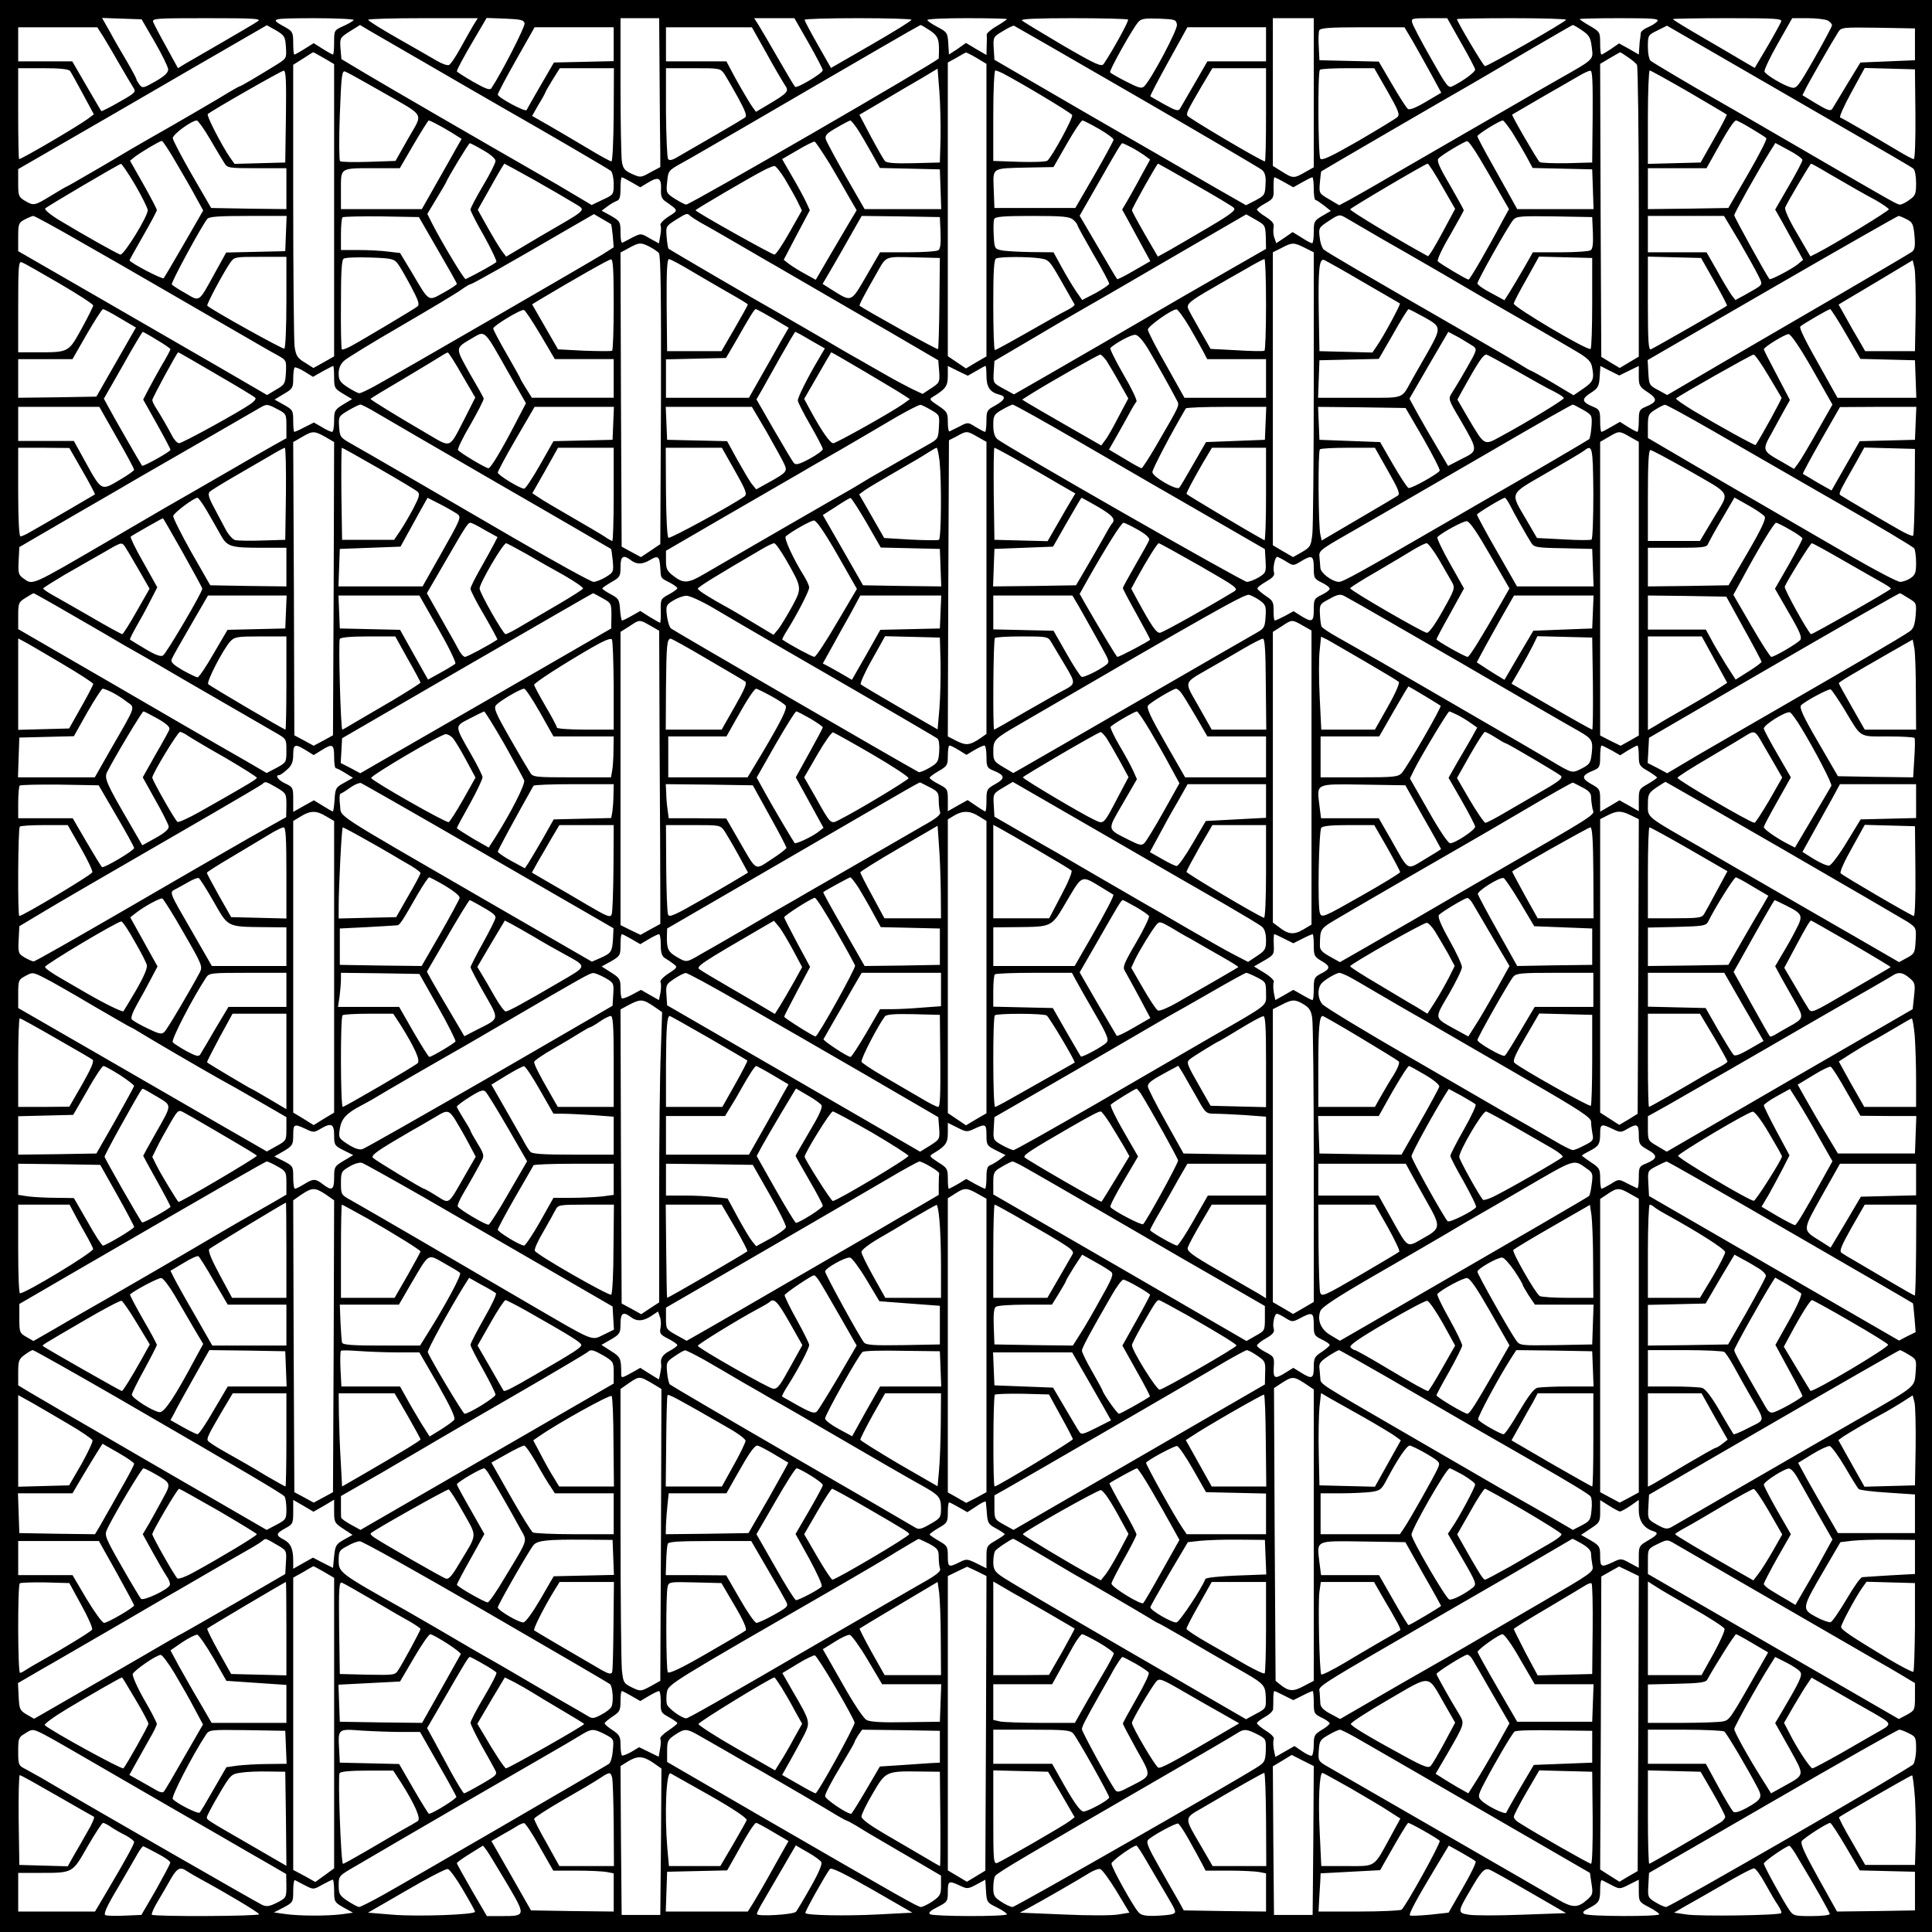<?xml version="1.0" standalone="no"?>
<!DOCTYPE svg PUBLIC "-//W3C//DTD SVG 20010904//EN"
 "http://www.w3.org/TR/2001/REC-SVG-20010904/DTD/svg10.dtd">
<svg version="1.0" xmlns="http://www.w3.org/2000/svg"
 width="850pt" height="850pt" viewBox="0 0 850 850"
 preserveAspectRatio="xMidYMid meet">
<g transform="translate(0,850) scale(0.1,-0.1)"
fill="#000000" stroke="none">
<path d="M0 4250 l0 -4250 4250 0 4250 0 0 4250 0 4250 -4250 0 -4250 0 0
-4250z m681 4065 c32 -55 58 -109 59 -120 0 -15 -16 -30 -56 -53 -53 -30 -57
-31 -70 -15 -7 10 -14 21 -14 25 0 3 -19 39 -43 80 -24 40 -58 99 -75 131
l-33 58 87 -3 87 -3 58 -100z m454 92 c-11 -8 -81 -49 -155 -92 -74 -43 -149
-86 -166 -96 l-31 -19 -51 93 c-28 50 -54 100 -58 110 -6 16 10 17 237 17 207
0 240 -2 224 -13z m421 5 c-3 -5 -23 -17 -46 -27 -40 -18 -40 -19 -40 -72 0
-29 -2 -53 -5 -53 -3 0 -23 11 -45 25 l-40 25 -40 -25 c-22 -14 -42 -25 -45
-25 -3 0 -5 23 -5 50 0 46 -3 52 -31 68 -74 41 -74 41 119 42 101 0 181 -4
178 -8z m526 -24 c-11 -18 -36 -64 -57 -101 -21 -38 -43 -71 -50 -73 -7 -3
-30 5 -52 18 -22 13 -99 57 -171 98 -72 41 -132 78 -132 83 0 4 108 7 241 7
l241 0 -20 -32z m226 9 c3 -14 -102 -219 -146 -285 -7 -10 -25 -3 -80 28 -40
23 -72 44 -72 46 0 8 29 62 81 150 l50 85 82 -3 c69 -3 82 -6 85 -21z m594
-242 c1 -146 2 -293 3 -327 l0 -63 -43 -23 c-43 -24 -44 -24 -82 -7 -31 14
-39 23 -44 54 -3 20 -6 171 -6 334 l0 297 85 0 85 0 2 -265z m656 155 c34 -60
62 -114 62 -119 0 -13 -114 -81 -122 -73 -4 4 -37 59 -73 122 -36 63 -75 129
-86 147 l-21 33 89 0 88 0 63 -110z m452 103 c0 -5 -80 -54 -177 -110 l-177
-102 -58 102 c-32 56 -58 105 -58 110 0 4 106 7 235 7 129 0 235 -3 235 -7z
m420 3 c0 -2 -20 -16 -45 -31 -25 -14 -45 -32 -44 -38 1 -7 1 -29 0 -50 l-1
-39 -45 26 -45 27 -37 -26 -38 -25 -3 49 c-3 46 -5 50 -47 72 -25 13 -45 27
-45 31 0 5 79 8 175 8 96 0 175 -2 175 -4z m533 -2 c5 -5 -69 -139 -107 -195
-10 -14 -33 -4 -181 82 -93 55 -174 104 -179 109 -7 7 69 10 225 10 130 0 238
-3 242 -6z m215 -23 c3 -22 -110 -235 -143 -270 -12 -12 -23 -9 -80 20 -37 19
-69 37 -71 41 -5 7 100 195 124 221 13 15 29 17 91 15 71 -3 76 -4 79 -27z
m602 -299 l0 -328 -39 -22 c-49 -28 -53 -27 -101 3 l-40 25 0 325 0 325 90 0
90 0 0 -328z m648 220 c34 -59 62 -113 62 -118 0 -11 -48 -47 -97 -72 -21 -12
-26 -5 -99 124 -42 74 -79 144 -81 155 -5 18 1 19 74 19 l80 0 61 -108z m462
101 c-1 -9 -345 -205 -357 -204 -7 1 -123 196 -123 207 0 2 108 4 240 4 132 0
240 -3 240 -7z m401 -7 c-6 -8 -25 -19 -41 -26 -17 -7 -30 -18 -31 -24 -1 -6
-2 -18 -3 -26 -2 -8 -3 -27 -4 -42 l-2 -28 -43 25 -44 24 -36 -25 c-20 -13
-38 -24 -41 -24 -4 0 -6 22 -6 50 0 48 -1 50 -45 76 -25 14 -45 28 -45 30 0 2
79 4 176 4 150 0 175 -2 165 -14z m545 -2 c-4 -9 -31 -59 -61 -110 l-55 -93
-53 31 c-28 17 -109 64 -179 105 -71 41 -128 76 -128 79 0 2 108 4 241 4 219
0 241 -2 235 -16z m205 6 c10 -6 19 -15 19 -21 0 -6 -35 -71 -77 -145 -72
-126 -79 -135 -102 -129 -34 9 -112 55 -118 70 -2 7 24 63 59 124 l63 111 68
0 c38 0 77 -5 88 -10z m-6783 -118 c3 -49 3 -49 -45 -79 -91 -56 -154 -93
-159 -93 -2 0 -21 -11 -42 -23 -36 -23 -261 -154 -352 -205 -25 -14 -116 -67
-203 -119 -88 -51 -160 -93 -162 -93 -2 0 -33 -18 -69 -40 -75 -46 -78 -46
-117 -23 -27 16 -29 22 -29 78 l0 61 431 249 c237 138 483 280 547 317 l116
67 41 -23 c37 -22 40 -28 43 -74z m627 -77 c121 -70 267 -155 325 -188 200
-114 465 -269 478 -279 6 -6 12 -32 12 -58 0 -46 -1 -47 -49 -69 l-48 -23 -74
44 c-41 25 -110 65 -154 90 -239 137 -674 389 -766 444 l-107 64 -4 47 c-3 45
-3 47 41 75 l45 28 40 -24 c23 -13 140 -81 261 -151z m2208 150 c37 -26 41
-40 37 -122 -1 -11 -1093 -643 -1111 -643 -5 0 -27 11 -49 25 -38 24 -40 27
-35 72 5 52 4 52 65 86 25 13 155 89 290 167 135 79 286 166 335 195 50 29
164 95 255 148 91 53 167 96 170 97 3 0 22 -11 43 -25z m908 -289 c294 -170
542 -316 552 -324 12 -11 17 -28 15 -58 -2 -52 -3 -54 -49 -78 l-37 -19 -133
76 c-74 43 -323 187 -554 320 l-420 244 -3 50 c-3 50 -2 51 40 76 24 15 46 25
49 24 3 -1 246 -141 540 -311z m1960 290 c31 -21 37 -32 42 -73 7 -57 14 -51
-143 -140 -63 -36 -140 -80 -170 -98 -30 -17 -147 -85 -260 -150 -113 -65
-259 -150 -325 -188 -66 -39 -141 -81 -166 -95 l-47 -25 -44 26 c-45 26 -45
27 -41 74 2 26 5 48 6 49 3 3 567 331 657 382 25 14 135 79 245 144 110 64
202 118 205 118 3 0 22 -11 41 -24z m1039 -364 c321 -185 405 -234 418 -244 7
-6 12 -33 12 -64 0 -47 -3 -55 -29 -73 -16 -12 -34 -21 -41 -21 -13 0 -7 -4
-435 245 -187 109 -359 208 -382 221 -97 55 -269 157 -280 166 -8 6 -13 33
-13 62 0 51 1 52 42 72 l42 21 251 -145 c137 -79 324 -187 415 -240z m-7542
331 c16 -27 49 -82 72 -123 24 -41 49 -84 57 -96 12 -19 8 -23 -63 -63 -41
-24 -77 -41 -78 -40 -2 2 -31 52 -66 112 l-62 107 -119 0 -119 0 0 75 0 75
174 0 174 0 30 -47z m2242 -28 l0 -74 -132 -3 -131 -3 -58 -100 c-32 -55 -60
-104 -62 -109 -4 -11 -127 55 -127 68 0 5 36 74 81 153 l81 143 174 0 174 0 0
-75z m671 -37 c34 -62 71 -125 80 -139 22 -31 19 -35 -71 -89 l-54 -32 -16 22
c-20 29 -76 126 -97 168 l-17 32 -133 0 -133 0 0 75 0 75 189 0 189 0 63 -112z
m2199 37 l0 -75 -129 0 -129 0 -56 -97 c-31 -54 -60 -104 -65 -112 -7 -11 -20
-7 -67 19 -33 18 -61 35 -63 36 -2 2 34 71 80 154 l83 150 173 0 173 0 0 -75z
m646 13 c20 -35 56 -100 81 -145 l44 -81 -68 -40 c-45 -27 -72 -37 -79 -31 -7
5 -38 54 -70 109 l-58 99 -131 3 -130 3 -3 59 c-2 32 -1 65 2 72 4 11 43 14
190 14 l185 0 37 -62z m2209 -13 l0 -70 -120 -5 -120 -5 -58 -95 c-31 -52 -61
-101 -66 -109 -7 -11 -20 -7 -70 23 l-61 37 20 40 c20 37 106 188 137 237 14
22 17 22 176 20 l162 -3 0 -70z m-6999 -61 l44 -26 0 -643 0 -643 -46 -26 -45
-25 -38 24 c-33 20 -39 30 -45 71 -3 26 -6 315 -6 643 l0 596 43 27 c23 15 43
28 45 28 2 0 23 -12 48 -26z m2871 1 l43 -26 0 -643 0 -644 -45 -26 -45 -27
-40 27 -40 27 0 646 0 646 38 21 c20 12 39 22 41 23 2 1 24 -10 48 -24z m2866
3 c18 -12 35 -27 39 -33 4 -5 8 -297 8 -647 l0 -637 -42 -25 -42 -25 -40 24
-41 25 -3 644 -2 645 42 25 c24 14 45 26 46 26 2 0 18 -10 35 -22z m-6855 -60
c5 -7 31 -53 57 -102 l48 -89 -24 -18 c-42 -32 -293 -179 -305 -179 -2 0 -4
90 -4 200 l0 200 109 0 c75 0 112 -4 119 -12z m2392 -193 c-1 -113 -5 -205
-10 -205 -5 0 -53 26 -107 59 -54 32 -130 77 -170 100 l-72 41 29 51 c17 27
30 52 30 54 0 2 14 26 31 54 l32 51 119 0 119 0 -1 -205z m488 178 c10 -16 37
-62 60 -104 32 -59 39 -79 30 -86 -7 -5 -62 -38 -123 -73 -60 -35 -132 -76
-159 -92 -37 -23 -51 -27 -57 -17 -4 7 -8 100 -9 206 l0 193 119 0 c119 0 120
0 139 -27z m950 -283 l-3 -105 -116 -3 c-85 -2 -119 1 -126 10 -6 7 -34 56
-62 108 l-50 95 102 60 c56 33 133 79 172 101 l70 42 8 -102 c4 -55 6 -148 5
-206z m1432 105 c0 -113 -2 -205 -5 -205 -14 0 -333 189 -341 201 -6 10 2 26
64 132 l46 77 118 0 118 0 0 -205z m534 104 c48 -84 56 -104 44 -114 -7 -7
-85 -54 -172 -105 -120 -69 -161 -88 -167 -78 -10 15 -12 382 -2 391 3 4 59 7
123 7 l116 0 58 -101z m2323 -101 c1 -109 -2 -198 -7 -198 -5 0 -30 13 -57 29
-97 58 -257 151 -267 154 -5 2 17 52 49 110 l59 108 110 -3 111 -3 2 -197z
m-7169 -10 l-3 -203 -112 -3 -111 -3 -20 28 c-37 54 -104 184 -98 191 15 14
322 190 334 191 10 1 12 -43 10 -201z m417 111 c202 -116 187 -91 121 -208
l-56 -99 -118 -4 c-64 -2 -121 -1 -126 3 -4 4 -5 95 -1 204 7 175 9 196 24
190 9 -3 79 -42 156 -86z m2736 79 c96 -51 302 -175 306 -184 5 -13 -90 -186
-109 -201 -7 -5 -64 -7 -125 -5 l-113 4 0 199 c0 109 4 199 9 199 5 0 19 -6
32 -12z m2596 -190 l-2 -203 -110 -3 c-60 -1 -115 1 -121 5 -10 8 -125 206
-121 209 1 1 61 35 132 77 72 41 146 84 165 95 19 11 40 21 47 21 9 1 11 -50
10 -201z m423 107 c90 -53 165 -97 167 -99 2 -1 -23 -50 -56 -107 l-59 -104
-116 -3 -116 -3 0 206 c0 113 4 205 8 205 4 0 82 -43 172 -95z m-6506 -207
c27 -46 55 -93 63 -105 13 -22 19 -23 143 -23 l130 0 0 -90 0 -90 -166 2 -165
3 -84 145 c-46 80 -84 153 -85 162 0 17 82 77 106 78 5 0 32 -37 58 -82z m999
65 c18 -9 49 -27 70 -40 l38 -24 -24 -42 c-13 -23 -52 -93 -87 -154 l-64 -113
-178 0 -178 0 0 84 c0 100 -7 96 152 96 l107 0 61 105 c34 58 64 105 66 105 3
0 19 -7 37 -17z m1849 -20 c14 -21 41 -68 62 -105 l37 -67 132 -3 132 -3 3
-87 3 -88 -169 0 -168 0 -83 144 c-45 79 -85 153 -88 164 -4 17 5 26 49 51 29
17 56 31 59 31 4 0 17 -17 31 -37z m1063 0 c36 -21 65 -42 64 -48 0 -5 -38
-75 -84 -155 l-84 -145 -178 0 -178 0 -3 82 c-3 98 -13 92 153 96 l110 2 59
103 c32 56 63 102 68 102 5 0 38 -17 73 -37z m1818 -15 c18 -29 46 -76 62
-105 l28 -52 131 -3 131 -3 3 -87 3 -88 -168 0 -168 0 -21 38 c-11 20 -50 90
-87 156 -37 65 -67 122 -67 127 0 8 98 69 112 69 4 0 22 -24 41 -52z m1053 16
c32 -19 62 -38 65 -42 4 -4 -32 -74 -80 -157 l-87 -150 -177 -3 -177 -2 0 90
0 90 129 0 129 0 38 68 c54 98 83 142 92 142 5 0 35 -16 68 -36z m-6932 -148
c30 -51 70 -120 87 -152 l33 -60 -83 -144 c-46 -80 -87 -149 -91 -154 -6 -6
-150 69 -150 79 0 2 27 50 60 108 33 57 60 108 60 113 0 5 -27 56 -59 113
l-59 104 21 17 c29 22 110 70 119 70 4 0 32 -42 62 -94z m2876 -6 c31 -52 70
-120 87 -150 l32 -55 -33 -55 c-18 -30 -58 -99 -90 -153 l-57 -98 -47 26 c-26
14 -58 34 -71 44 l-23 18 57 109 58 109 -16 35 c-9 19 -36 70 -61 112 l-45 78
67 39 c37 22 71 39 76 38 5 -2 34 -46 66 -97z m2860 23 c25 -42 64 -109 87
-150 l42 -73 -26 -47 c-66 -125 -146 -263 -152 -263 -9 0 -122 68 -135 80 -5
5 17 53 53 114 33 58 61 108 61 111 0 3 -28 53 -61 111 -48 81 -59 108 -50
117 16 17 114 75 126 76 6 0 30 -34 55 -76z m-4384 36 c32 -18 54 -37 54 -47
0 -10 -25 -59 -55 -109 -30 -51 -55 -98 -55 -105 0 -7 27 -60 60 -117 32 -58
56 -109 54 -113 -4 -7 -86 -52 -135 -76 -7 -3 -106 163 -148 245 l-21 42 38
63 c21 35 41 68 43 73 10 25 101 175 106 175 3 0 30 -14 59 -31z m2847 15 c18
-9 44 -25 60 -36 l27 -20 -39 -71 c-21 -40 -49 -89 -61 -110 l-23 -39 20 -36
c11 -20 39 -72 62 -114 l42 -77 -71 -41 c-39 -23 -73 -40 -75 -38 -2 2 -40 65
-84 141 l-81 138 79 138 c87 153 104 181 109 181 2 0 17 -7 35 -16z m2957 -58
c0 -6 -27 -58 -60 -114 l-60 -104 32 -56 c17 -32 45 -81 61 -111 l30 -54 -24
-20 c-26 -21 -119 -70 -124 -65 -13 16 -155 272 -155 281 0 9 100 188 157 280
l24 38 59 -32 c33 -17 60 -37 60 -43z m-7335 -110 c30 -52 55 -102 55 -111 0
-27 -103 -195 -120 -195 -8 0 -156 83 -267 150 -40 24 -69 48 -64 53 10 10
324 195 333 196 4 1 32 -41 63 -93z m1754 23 c69 -39 148 -85 174 -101 57 -36
72 -21 -143 -146 l-153 -91 -17 22 c-15 21 -39 60 -88 148 l-20 36 57 101 c31
56 58 101 60 102 1 0 60 -32 130 -71z m2907 -20 c88 -50 165 -96 172 -103 11
-10 -9 -26 -105 -83 -65 -38 -143 -84 -173 -101 l-56 -31 -57 98 c-31 54 -57
102 -57 106 0 9 110 205 115 205 1 0 74 -41 161 -91z m1089 -9 l57 -99 -57
-106 c-31 -58 -59 -104 -63 -102 -137 75 -342 199 -342 206 1 6 330 200 341
201 4 0 33 -45 64 -100z m1693 61 c126 -73 157 -91 215 -122 31 -18 57 -36 57
-40 0 -7 -237 -152 -315 -192 l-30 -15 -58 100 c-36 60 -56 105 -53 115 8 21
110 193 114 193 2 0 34 -17 70 -39z m-4585 -28 c19 -32 44 -76 55 -98 l20 -41
-55 -97 c-30 -53 -59 -97 -66 -97 -11 0 -347 188 -347 195 0 4 237 143 295
173 22 12 45 21 52 22 6 0 27 -26 46 -57z m-674 -15 l38 -22 38 23 c44 26 56
17 53 -37 -1 -22 4 -37 17 -46 62 -44 61 -40 16 -69 -23 -15 -39 -32 -35 -38
3 -6 3 -26 -1 -45 l-6 -35 -40 22 c-39 23 -39 23 -77 4 -20 -11 -40 -21 -44
-23 -5 -2 -8 18 -8 45 0 47 -2 50 -41 73 l-42 23 24 18 c13 10 32 21 42 25 13
4 17 17 17 55 0 27 2 49 6 49 3 0 22 -10 43 -22z m2872 0 l39 -22 39 22 c21
12 41 22 45 22 3 0 6 -22 6 -50 0 -27 3 -50 8 -50 4 0 20 -11 37 -24 l30 -24
-38 -22 c-35 -21 -37 -25 -37 -71 0 -27 -3 -49 -7 -49 -5 0 -26 11 -47 25
l-39 24 -36 -25 -36 -24 -8 23 c-5 12 -6 32 -4 45 4 18 -4 28 -34 48 -22 13
-39 28 -39 32 0 4 17 17 38 28 35 20 37 24 35 68 0 25 1 46 4 46 3 0 23 -10
44 -22z m-2963 -184 c2 -1 5 -24 8 -52 l4 -50 -47 -30 c-53 -33 -915 -532
-1005 -581 -31 -17 -61 -31 -67 -31 -6 0 -29 12 -51 26 -34 22 -40 32 -40 61
0 23 8 41 24 56 13 12 129 83 257 157 127 74 246 145 262 158 17 12 34 22 38
22 7 0 165 89 438 248 l104 60 36 -21 c20 -11 37 -22 39 -23z m348 37 c5 -5
25 -18 44 -29 19 -10 80 -45 135 -77 55 -32 127 -74 160 -93 33 -19 74 -42 90
-52 79 -46 345 -200 381 -221 23 -13 96 -55 162 -94 l120 -70 4 -49 c3 -47 2
-50 -35 -74 l-38 -25 -47 22 c-26 13 -81 42 -122 66 -41 23 -91 52 -110 63
-19 10 -102 58 -183 106 -82 47 -167 97 -190 110 -67 37 -462 268 -466 272 -2
2 -6 25 -8 51 -4 47 -3 48 39 75 50 31 51 31 64 19z m2533 -94 l1 -52 -157
-90 c-85 -49 -177 -102 -202 -116 -25 -15 -188 -109 -361 -210 -173 -100 -332
-192 -352 -203 l-37 -21 -46 25 c-46 25 -46 25 -43 74 l3 48 165 97 c91 54
185 109 210 123 65 37 152 87 459 266 l274 159 42 -24 c41 -23 42 -25 44 -76z
m511 -8 c69 -39 157 -90 195 -112 39 -22 117 -68 175 -102 58 -34 125 -73 150
-87 67 -38 277 -159 342 -198 43 -26 58 -41 62 -63 11 -54 6 -66 -37 -96 l-44
-30 -92 55 c-51 30 -95 54 -97 54 -3 0 -21 11 -42 24 -20 13 -129 77 -242 142
-460 265 -616 356 -627 367 -7 7 -15 31 -17 53 -5 41 -4 43 40 72 46 30 47 30
78 12 17 -10 87 -51 156 -91z m-5734 -8 c104 -59 250 -143 324 -186 74 -43
160 -93 190 -110 30 -17 116 -67 190 -110 74 -43 152 -88 173 -99 37 -21 37
-22 35 -74 -3 -50 -5 -54 -43 -76 l-40 -24 -201 117 c-111 64 -357 206 -547
316 l-347 200 0 62 c0 58 2 63 28 77 15 8 32 15 38 16 6 0 96 -49 200 -109z
m912 32 l-3 -78 -130 -3 -130 -3 -48 -87 c-75 -136 -66 -130 -131 -92 -31 17
-58 35 -60 39 -5 7 132 259 156 288 8 10 52 13 180 13 l169 0 -3 -77z m668
-72 c46 -79 84 -146 84 -150 0 -3 -26 -21 -59 -39 -69 -38 -61 -43 -139 89
l-52 86 -52 6 c-29 4 -88 7 -130 7 l-78 0 0 68 c0 38 3 72 7 76 4 3 81 5 171
4 l165 -3 83 -144z m2212 75 c2 -49 -1 -72 -10 -77 -7 -5 -68 -9 -134 -9
l-122 0 -61 -105 c-68 -117 -63 -115 -151 -60 l-41 26 19 32 c11 18 38 66 62
107 23 41 53 94 67 118 l24 42 172 -2 172 -3 3 -69z m584 57 c10 -9 18 -19 18
-23 0 -4 32 -62 70 -128 39 -66 70 -125 70 -130 0 -5 -27 -23 -59 -41 l-60
-31 -29 42 c-16 24 -44 71 -63 106 l-34 62 -100 1 c-55 1 -113 4 -130 8 -29 6
-30 9 -33 65 -2 32 -1 65 2 72 4 11 40 14 167 14 137 0 165 -3 181 -17z m2286
-57 c2 -49 -1 -72 -10 -77 -7 -5 -67 -9 -133 -9 l-121 0 -38 -67 c-22 -38 -50
-85 -63 -106 l-24 -38 -59 32 c-33 17 -60 36 -60 42 0 13 137 256 158 280 14
16 33 17 181 15 l166 -3 3 -69z m644 -38 c36 -62 74 -130 84 -151 21 -44 26
-36 -60 -85 l-41 -22 -17 22 c-9 13 -38 60 -63 106 l-47 82 -129 0 -129 0 0
80 0 80 168 0 167 0 67 -112z m737 97 c25 -12 29 -21 34 -72 4 -45 1 -61 -10
-70 -9 -7 -142 -85 -296 -175 -155 -90 -394 -229 -531 -309 l-251 -147 -40 22
c-38 20 -40 23 -43 76 l-3 56 548 317 c301 174 552 317 556 317 4 0 21 -7 36
-15z m-5532 -120 c17 -9 36 -21 42 -29 8 -9 10 -193 9 -647 l-3 -633 -43 -29
-42 -28 -43 23 -42 23 -3 647 -2 647 37 20 c46 25 52 25 90 6z m2883 -5 l40
-20 0 -589 c0 -324 -3 -615 -6 -648 -6 -56 -9 -60 -46 -82 l-39 -22 -45 26
-44 26 0 644 0 645 38 19 c47 25 54 25 102 1z m-4480 -239 c0 -110 -4 -202 -9
-205 -6 -4 -321 171 -339 189 -5 4 70 144 100 188 19 27 20 27 134 27 l114 0
0 -199z m489 170 c10 -12 36 -58 59 -101 32 -60 39 -80 29 -88 -15 -12 -253
-154 -297 -177 -18 -9 -34 -15 -36 -12 -3 2 -5 91 -4 197 0 145 3 196 12 202
7 5 60 7 117 5 93 -3 105 -6 120 -26z m2384 -174 c-1 -109 -4 -201 -6 -203 -4
-4 -329 177 -345 191 -3 3 15 38 76 145 42 74 34 71 161 68 l116 -3 -2 -198z
m438 197 c43 -6 45 -7 99 -102 30 -53 56 -98 58 -102 1 -3 -12 -14 -30 -23
-18 -9 -51 -27 -73 -40 -176 -100 -242 -137 -248 -137 -4 0 -7 90 -7 199 0
150 3 201 13 204 18 8 137 8 188 1z m2434 -196 c0 -108 -3 -200 -7 -203 -10
-11 -337 183 -338 199 0 6 25 54 56 108 l55 99 117 -3 117 -3 0 -197z m538 93
c32 -57 57 -104 55 -106 -6 -6 -322 -187 -335 -192 -10 -4 -13 34 -13 201 l0
207 117 -3 117 -3 59 -104z m-4843 -100 c0 -110 -3 -202 -7 -204 -5 -3 -60 -2
-123 0 l-115 6 -57 99 -57 99 36 22 c142 85 300 175 311 176 9 1 12 -45 12
-198z m351 141 c53 -31 128 -75 167 -97 39 -22 72 -42 72 -45 0 -3 -26 -50
-58 -105 l-58 -100 -120 0 -119 0 -2 203 c-1 149 2 202 10 202 7 0 55 -26 108
-58z m2519 -141 c0 -110 -3 -202 -7 -204 -5 -3 -59 -2 -122 2 l-115 6 -46 81
c-26 45 -50 89 -53 97 -7 19 9 33 103 87 41 24 109 63 150 86 41 24 78 44 83
44 4 0 7 -90 7 -199z m427 98 c87 -50 160 -93 162 -94 4 -4 -73 -147 -102
-188 l-19 -28 -116 3 -117 3 -3 170 c-3 191 2 240 24 231 7 -3 85 -46 171 -97z
m2431 -138 l-3 -166 -109 0 -110 0 -27 47 c-16 26 -42 72 -59 103 l-31 55 33
20 c18 11 92 54 163 97 l130 78 8 -34 c4 -19 6 -109 5 -200z m-8167 132 c82
-48 149 -91 149 -97 0 -5 -23 -51 -51 -102 -58 -105 -56 -104 -195 -104 l-84
0 0 201 c0 181 2 201 16 195 9 -3 83 -45 165 -93z m269 -154 l68 -40 -87 -152
-87 -152 -172 -3 -172 -2 0 85 0 85 119 0 120 0 63 110 c35 60 67 110 71 110
5 0 39 -18 77 -41z m1848 -72 l63 -107 130 0 129 0 0 -85 0 -85 -180 0 -180 0
-25 40 c-14 22 -25 41 -25 43 0 2 -27 51 -60 108 -33 57 -60 108 -60 114 1 12
121 85 135 81 6 -1 38 -51 73 -109z m1023 72 l69 -41 -33 -57 c-17 -31 -57
-101 -87 -154 l-55 -97 -182 0 -183 0 0 85 0 84 132 3 132 3 41 70 c66 116 84
145 90 145 4 0 38 -19 76 -41z m1831 -36 c25 -43 53 -93 62 -110 l17 -33 129
0 130 0 0 -85 0 -85 -180 0 -179 0 -80 143 c-45 78 -81 149 -81 157 0 14 103
88 126 89 5 1 31 -34 56 -76z m1035 41 c76 -43 76 -44 9 -163 -24 -42 -53 -92
-64 -112 -49 -87 -25 -79 -230 -79 l-183 0 3 83 3 82 131 3 130 3 63 109 c34
61 65 110 68 110 2 0 34 -16 70 -36z m1855 -74 l63 -109 120 -3 120 -3 3 -82
3 -83 -174 0 -173 0 -66 118 c-75 132 -104 190 -97 196 9 9 124 76 131 76 3 0
35 -49 70 -110z m-7431 -26 c33 -19 59 -38 59 -40 0 -3 -17 -36 -39 -72 -21
-37 -48 -86 -60 -109 l-21 -41 60 -107 c33 -59 60 -110 60 -114 0 -8 -120 -75
-125 -70 -5 6 -128 220 -149 260 l-19 35 84 147 c45 81 85 147 87 147 2 0 31
-16 63 -36z m1544 -140 l79 -138 -45 -86 c-62 -120 -110 -200 -120 -200 -12 0
-127 69 -134 80 -3 5 22 57 56 114 33 58 59 109 57 113 -1 5 -29 55 -62 111
-64 115 -65 109 11 154 59 34 50 43 158 -148z m1331 139 l63 -36 -30 -51 c-48
-81 -89 -164 -89 -178 0 -7 25 -56 55 -108 30 -52 55 -100 55 -106 0 -6 -26
-25 -59 -43 -45 -24 -61 -28 -68 -18 -6 6 -45 72 -88 146 l-77 134 21 36 c11
20 49 87 83 148 35 62 65 113 67 113 2 0 32 -16 67 -37z m2917 -27 c16 -13 14
-19 -31 -97 -26 -46 -56 -95 -65 -109 -16 -25 -15 -28 39 -119 78 -135 78
-134 5 -170 l-60 -31 -49 83 c-27 45 -65 111 -85 147 l-36 66 85 147 86 147
47 -25 c25 -15 54 -32 64 -39z m-1432 -11 c33 -56 95 -165 125 -223 14 -28 21
-13 -93 -209 -30 -51 -57 -93 -61 -93 -3 0 -37 18 -74 41 l-69 41 32 56 c18
31 43 77 57 102 13 25 28 49 32 53 4 5 -21 58 -57 119 -35 61 -61 113 -58 117
23 22 93 60 110 58 12 -1 33 -24 56 -62z m2923 -90 l88 -155 -67 -118 c-36
-64 -74 -128 -84 -141 l-18 -24 -55 32 c-86 48 -86 50 -42 128 20 38 47 85 58
106 l21 37 -57 109 c-32 60 -58 111 -58 114 0 10 93 67 109 67 10 0 49 -57
105 -155z m-7023 -21 c90 -52 168 -99 172 -104 5 -4 -4 -16 -20 -27 -53 -37
-301 -173 -315 -173 -8 0 -22 15 -31 33 -21 40 -49 88 -70 121 -9 14 -17 30
-17 36 0 9 109 210 114 210 2 0 77 -43 167 -96z m1082 -4 l58 -99 -45 -89
c-73 -141 -57 -134 -172 -67 -124 72 -244 146 -244 150 0 2 66 42 148 90 81
48 156 94 167 101 11 7 22 13 25 13 3 1 32 -44 63 -99z m1775 13 c82 -49 160
-95 172 -104 l23 -15 -29 -21 c-54 -38 -295 -173 -308 -173 -14 0 -51 53 -101
145 l-27 50 59 102 c32 56 59 102 60 103 2 0 70 -39 151 -87z m1060 50 c10
-16 36 -59 57 -97 l39 -69 -43 -81 c-23 -45 -49 -91 -59 -103 l-17 -23 -150
86 c-82 47 -161 93 -174 101 l-24 15 49 31 c81 50 287 167 295 167 4 0 16 -12
27 -27z m1803 -44 c68 -39 143 -81 167 -92 23 -12 42 -24 42 -29 0 -7 -157
-103 -277 -168 -75 -41 -70 -43 -143 79 l-48 83 20 37 c73 131 93 161 108 161
3 0 62 -32 131 -71z m1109 -21 c30 -50 56 -94 58 -98 2 -5 -90 -172 -114 -208
-2 -4 -163 85 -272 150 -46 28 -81 52 -78 55 12 12 332 193 341 193 6 0 35
-41 65 -92z m-6361 18 c24 13 45 24 47 24 2 0 4 -22 4 -49 0 -47 2 -51 39 -73
l40 -24 -40 -24 c-37 -23 -39 -28 -39 -72 0 -27 -4 -48 -9 -48 -6 0 -26 9 -45
21 l-35 20 -40 -20 c-22 -12 -43 -21 -46 -21 -3 0 -5 22 -5 48 0 46 -2 49 -41
71 l-41 23 41 25 c38 22 41 27 41 67 0 23 3 45 6 49 3 3 23 -5 44 -18 l37 -23
42 24z m2876 2 c20 12 38 22 41 22 2 0 4 -20 4 -44 0 -49 16 -72 56 -82 33 -8
26 -24 -19 -49 -35 -19 -37 -23 -37 -67 0 -27 -3 -48 -6 -48 -4 0 -22 10 -41
21 -34 22 -35 22 -71 3 -21 -10 -40 -20 -44 -22 -5 -2 -8 16 -8 41 0 41 -3 46
-42 72 -38 25 -41 29 -24 39 56 34 66 47 66 92 l0 44 44 -22 44 -21 37 21z
m2872 1 l43 21 0 -45 c0 -41 3 -47 40 -71 44 -30 42 -42 -10 -64 -27 -11 -30
-17 -30 -61 0 -27 -3 -49 -6 -49 -4 0 -23 10 -42 22 l-35 22 -38 -22 c-21 -12
-40 -22 -43 -22 -4 0 -6 22 -6 49 0 44 -3 50 -30 61 -51 21 -54 34 -12 61 33
21 37 29 40 71 l3 48 41 -21 42 -21 43 21z m-5947 -169 c39 -20 40 -22 40 -74
l0 -54 -52 -29 c-29 -16 -114 -65 -188 -108 -149 -86 -237 -137 -290 -167 -19
-11 -129 -75 -245 -143 -357 -208 -339 -200 -383 -169 -20 14 -23 23 -20 76
l3 61 230 134 c127 73 264 153 305 177 127 73 483 278 515 297 39 23 39 23 85
-1z m441 -19 c35 -21 280 -163 544 -316 264 -152 481 -279 483 -280 2 -2 5
-25 8 -53 4 -48 3 -50 -31 -71 -20 -12 -44 -21 -54 -21 -10 0 -166 86 -347
191 -412 240 -643 374 -714 414 -53 30 -55 32 -58 77 -3 45 -2 47 40 72 24 14
48 26 54 26 5 0 39 -17 75 -39z m2434 16 c38 -22 39 -23 36 -72 -3 -56 -3 -56
-51 -83 -19 -11 -64 -36 -100 -57 -36 -21 -85 -49 -110 -63 -25 -14 -61 -35
-80 -47 -19 -12 -55 -33 -80 -47 -25 -14 -74 -42 -110 -63 -36 -21 -80 -46
-99 -57 -32 -18 -271 -157 -404 -234 -70 -41 -90 -42 -134 -8 -28 21 -33 31
-33 68 l0 43 248 144 c136 79 285 165 332 192 47 28 105 61 130 75 25 14 92
53 150 87 58 34 128 75 155 91 49 28 95 52 105 53 3 0 23 -9 45 -22z m640
-133 c367 -213 384 -223 430 -249 22 -13 81 -47 130 -75 50 -29 131 -76 180
-104 l90 -52 3 -52 c3 -49 1 -53 -30 -72 -18 -11 -42 -20 -52 -20 -18 0 -1062
597 -1098 628 -12 10 -18 30 -18 61 0 42 3 48 38 68 20 12 42 22 47 23 6 0
132 -70 280 -156z m2230 133 c39 -23 40 -24 37 -72 -2 -28 -7 -53 -10 -57 -6
-5 -256 -152 -502 -293 -30 -18 -116 -67 -190 -110 -312 -181 -392 -225 -408
-225 -31 0 -82 39 -83 62 -1 13 -3 35 -4 49 -3 23 6 31 83 76 81 46 224 129
642 371 266 155 385 222 390 222 3 0 23 -11 45 -23z m575 -95 c113 -65 356
-205 540 -311 184 -105 338 -197 342 -204 4 -7 8 -35 8 -63 0 -44 -4 -54 -25
-68 -13 -9 -34 -16 -45 -16 -12 0 -108 50 -213 111 -106 61 -293 170 -417 242
-124 71 -282 164 -352 205 l-128 75 0 53 c0 48 3 54 33 72 17 11 37 21 42 21
6 1 102 -52 215 -117z m-7027 -26 c43 -74 77 -138 77 -143 0 -4 -30 -25 -66
-46 -79 -47 -77 -48 -149 82 l-50 91 -122 0 -123 0 0 75 0 75 178 0 179 0 76
-134z m2185 62 l-3 -73 -130 -3 -130 -3 -59 -104 c-33 -58 -64 -105 -70 -105
-18 0 -116 60 -116 71 0 5 36 73 81 150 l81 139 174 0 175 0 -3 -72z m676 -40
c35 -62 70 -125 77 -141 14 -31 10 -36 -75 -83 l-49 -27 -18 22 c-10 12 -38
60 -64 106 l-46 84 -132 3 -132 3 -3 73 -3 72 190 0 189 0 66 -112z m2194 40
l-3 -73 -130 -5 -129 -5 -56 -97 c-30 -53 -58 -100 -62 -104 -13 -12 -118 49
-118 69 0 13 80 166 147 280 2 4 83 7 179 7 l175 0 -3 -72z m694 -67 c42 -74
75 -138 72 -142 -9 -15 -126 -80 -137 -76 -6 2 -36 48 -68 103 l-57 99 -134 5
-133 5 -3 73 -3 72 193 -2 192 -3 78 -134z m2166 67 l-3 -73 -121 -3 -122 -3
-62 -108 -62 -109 -62 35 c-33 20 -62 37 -64 38 -2 2 34 68 80 149 l83 145
168 1 168 0 -3 -72z m-6997 -60 l39 -23 -2 -645 -3 -645 -42 -23 -43 -23 -42
23 -43 23 -2 645 -3 645 38 22 c47 28 54 28 103 1z m2870 0 l39 -22 0 -642 0
-643 -27 -19 c-46 -31 -62 -33 -104 -12 l-39 20 2 652 3 651 35 18 c43 24 44
24 91 -3z m2870 0 l39 -22 0 -646 0 -646 -40 -23 -40 -22 -45 22 -45 23 0 646
0 646 38 22 c46 27 46 27 93 0z m-6808 -150 c32 -55 56 -102 55 -103 -4 -3
-241 -141 -286 -166 -18 -11 -37 -19 -42 -19 -6 0 -10 76 -10 195 l0 195 113
0 112 -1 58 -101z m895 -100 l-3 -203 -100 -3 c-55 -2 -109 -1 -121 2 -11 3
-30 25 -42 48 -13 24 -36 68 -52 98 -23 43 -26 58 -17 67 7 6 55 36 107 66 52
30 122 71 155 90 33 20 63 36 68 37 4 0 6 -91 5 -202z m409 111 c87 -50 164
-96 171 -103 10 -10 6 -24 -19 -72 -17 -32 -43 -77 -58 -99 l-27 -40 -114 0
-115 0 -3 203 c-1 111 0 202 2 202 3 0 76 -41 163 -91z m1033 -114 c0 -113 -3
-205 -6 -205 -3 0 -18 8 -32 18 -15 10 -81 49 -147 87 -66 38 -132 77 -146 87
l-27 18 57 100 56 100 123 0 122 0 0 -205z m533 104 c50 -88 55 -103 42 -113
-53 -38 -326 -187 -334 -182 -6 4 -10 87 -11 201 l-1 195 124 0 123 0 57 -101z
m901 40 c9 -93 7 -337 -3 -344 -5 -3 -62 -2 -125 1 l-116 7 -55 96 -55 96 23
17 c12 9 74 46 137 82 63 36 129 75 145 86 17 11 33 20 36 20 3 0 9 -28 13
-61z m319 20 c40 -23 88 -50 107 -61 19 -11 66 -38 103 -60 l68 -39 -19 -32
c-11 -18 -38 -65 -61 -105 l-42 -73 -117 3 -117 3 -3 203 c-1 111 0 202 3 202
3 0 38 -19 78 -41z m1117 -165 c0 -113 -3 -203 -7 -201 -79 43 -343 201 -343
204 0 7 31 65 72 136 l40 67 119 0 119 0 0 -206z m536 105 c47 -82 55 -103 43
-110 -8 -5 -86 -52 -174 -103 l-160 -94 -6 26 c-9 37 -11 367 -2 375 3 4 59 7
124 7 l118 0 57 -101z m904 -98 c0 -110 -3 -202 -8 -205 -5 -3 -61 -3 -124 1
l-116 6 -46 79 c-73 125 -79 110 90 208 80 46 154 90 163 97 37 29 39 19 41
-186z m1414 6 c-1 -103 -4 -190 -7 -194 -3 -3 -30 8 -59 25 -57 32 -234 136
-257 151 -14 9 -16 4 69 154 l32 58 112 -3 111 -3 -1 -188z m-1008 101 c210
-121 195 -95 124 -216 l-61 -102 -114 0 -115 0 0 200 c0 135 3 200 11 200 6 0
75 -37 155 -82z m-6509 -180 c17 -29 44 -76 60 -105 33 -60 42 -63 196 -63
l97 0 0 -85 0 -85 -167 2 -168 3 -83 145 c-45 80 -81 152 -80 160 3 14 91 80
107 80 4 0 21 -24 38 -52z m1106 -20 c17 -13 13 -23 -68 -166 l-86 -152 -185
0 -185 0 3 83 3 82 134 5 133 5 22 40 c12 22 39 70 59 107 l38 68 57 -29 c31
-16 65 -36 75 -43z m1799 -37 l63 -110 130 -3 130 -3 3 -83 3 -82 -172 2 -172
3 -88 154 -89 155 58 37 c31 21 60 38 64 38 3 1 35 -48 70 -108z m1019 69 c66
-39 79 -55 60 -75 -5 -6 -23 -37 -41 -70 -19 -33 -52 -91 -75 -130 l-41 -70
-182 -3 -183 -2 3 82 3 83 129 5 129 5 61 107 c34 59 62 107 64 108 2 0 35
-18 73 -40z m1812 8 c20 -40 74 -135 93 -165 13 -21 22 -23 142 -25 l127 -3 3
-82 3 -83 -169 0 -168 0 -88 154 c-49 85 -88 158 -88 162 1 6 111 73 123 74 3
0 13 -15 22 -32z m1121 -51 c6 -10 -16 -57 -75 -158 l-84 -144 -178 -3 -177
-2 0 85 0 85 129 0 c110 0 130 2 135 16 4 9 31 59 62 111 l55 94 62 -35 c34
-19 66 -41 71 -49z m-6960 -158 c47 -84 86 -155 86 -159 0 -16 -158 -285 -173
-294 -10 -6 -33 2 -78 29 -35 21 -65 39 -67 41 -2 1 10 26 27 56 17 29 45 80
62 114 l31 60 -61 109 c-34 59 -59 111 -56 114 5 5 137 80 142 81 1 0 40 -68
87 -151z m2880 -9 l86 -151 -88 -149 c-48 -82 -92 -149 -99 -150 -9 0 -103 50
-141 76 -2 1 7 19 21 41 43 68 97 173 97 188 0 9 -11 32 -24 53 -44 70 -88
164 -79 172 22 20 110 70 124 70 11 0 46 -51 103 -150z m2872 -2 l85 -147 -39
-68 c-84 -147 -137 -233 -145 -233 -12 0 -137 71 -137 77 0 4 27 55 61 115
l60 109 -62 110 c-34 60 -59 113 -55 116 21 21 114 71 129 70 13 -1 46 -50
103 -149z m-4423 110 l56 -31 -16 -31 c-9 -17 -35 -65 -59 -107 -24 -42 -44
-82 -44 -89 0 -8 27 -61 61 -118 33 -57 59 -105 57 -106 -39 -26 -133 -76
-142 -76 -7 0 -20 15 -29 33 -9 17 -27 50 -40 72 -12 22 -40 70 -61 108 l-38
67 83 143 c90 156 98 167 109 167 5 0 33 -14 63 -32z m2874 1 c35 -20 52 -36
49 -45 -3 -8 -30 -57 -61 -110 -30 -52 -55 -98 -55 -101 0 -4 27 -55 60 -114
33 -59 60 -110 60 -113 0 -5 -134 -76 -144 -76 -4 0 -70 110 -140 231 l-26 46
33 59 c82 145 150 254 160 254 5 0 34 -14 64 -31z m2869 0 c30 -17 54 -34 54
-38 0 -5 -27 -56 -60 -115 l-61 -106 61 -106 c49 -84 59 -108 50 -120 -14 -16
-113 -74 -127 -74 -5 0 -44 61 -88 137 l-79 136 39 71 c70 130 140 246 149
246 5 0 33 -14 62 -31z m-7328 -71 c5 -7 32 -52 60 -101 l50 -87 -57 -100
c-31 -55 -59 -99 -63 -100 -4 0 -67 34 -140 77 -73 42 -150 86 -170 97 -21 12
-38 24 -38 27 0 3 42 29 92 59 51 29 127 73 168 96 84 49 84 49 98 32z m1766
-34 c44 -26 120 -69 169 -96 48 -28 85 -53 82 -58 -3 -4 -49 -34 -102 -65 -54
-32 -128 -75 -164 -96 -36 -22 -69 -39 -75 -39 -10 0 -114 182 -114 201 0 23
103 199 117 199 3 0 42 -21 87 -46z m1145 -28 c70 -123 70 -122 26 -204 -22
-40 -49 -84 -60 -99 l-22 -26 -85 51 c-48 29 -97 58 -110 65 -83 45 -138 80
-138 87 0 7 79 56 285 176 22 13 45 24 51 24 6 0 29 -33 53 -74z m1819 -25
c167 -96 172 -100 150 -114 -119 -72 -312 -180 -325 -181 -16 -1 -38 32 -98
142 l-28 52 23 43 c46 84 92 157 98 157 4 0 85 -45 180 -99z m1053 27 c23 -40
49 -85 57 -99 14 -26 13 -31 -40 -125 -34 -61 -61 -99 -71 -98 -18 2 -337 186
-337 196 0 3 53 37 118 74 64 38 137 81 161 96 25 15 51 28 58 28 6 0 31 -33
54 -72z m1781 -5 c73 -42 150 -86 170 -97 21 -12 38 -23 37 -26 0 -6 -342
-200 -351 -200 -9 0 -120 199 -116 209 12 29 113 191 119 191 5 0 68 -35 141
-77z m-5336 2 c25 -19 50 -19 85 2 35 21 41 15 44 -37 3 -46 0 -42 43 -64 17
-9 32 -20 32 -24 0 -4 -17 -16 -37 -27 -36 -19 -37 -22 -36 -72 1 -29 -1 -53
-3 -53 -2 0 -23 12 -46 26 l-41 26 -37 -21 c-21 -12 -40 -21 -43 -21 -3 0 -7
21 -9 48 -3 43 -6 49 -40 67 -21 11 -38 23 -38 26 0 3 18 15 40 28 37 21 40
25 40 67 0 48 12 55 46 29z m2882 -5 c32 -20 32 -20 65 0 49 30 57 26 57 -28
0 -45 2 -49 35 -65 19 -9 35 -21 35 -27 0 -6 -16 -18 -35 -27 -33 -16 -35 -20
-35 -65 0 -54 -7 -58 -56 -28 l-33 21 -38 -21 c-21 -11 -41 -20 -44 -20 -4 0
-6 19 -6 43 1 37 -3 45 -34 65 -19 13 -35 27 -37 32 -2 4 15 18 38 31 29 17
39 27 35 40 -6 19 4 69 14 69 3 0 21 -9 39 -20z m-5340 -236 c92 -53 194 -112
227 -132 33 -19 76 -43 95 -54 19 -11 94 -54 165 -96 195 -113 354 -205 408
-236 47 -27 47 -27 47 -79 0 -51 -1 -52 -43 -75 l-44 -23 -89 52 c-49 28 -107
61 -129 74 -22 12 -228 132 -457 265 l-418 242 0 59 c0 56 2 60 33 79 17 11
33 20 35 20 2 0 79 -43 170 -96z m2333 74 c38 -21 39 -23 39 -77 l-1 -56 -552
-319 -552 -318 -43 23 -43 22 3 55 3 54 550 319 c303 175 552 319 554 319 2 0
21 -10 42 -22z m2892 -10 c25 -18 28 -25 25 -71 -3 -46 -6 -52 -38 -70 -19
-11 -251 -144 -515 -297 -264 -153 -497 -287 -518 -299 l-39 -22 -44 26 c-41
24 -44 29 -44 69 0 51 4 55 118 121 833 485 989 573 1007 568 11 -3 33 -14 48
-25z m587 -103 c107 -62 240 -138 295 -170 209 -122 482 -280 522 -302 57 -33
62 -41 56 -96 -5 -44 -9 -50 -44 -68 -43 -22 -40 -23 -139 36 -30 18 -181 106
-335 195 -154 89 -336 195 -405 235 -69 40 -156 89 -193 110 -38 21 -71 43
-73 49 -3 7 -6 31 -7 55 -2 41 0 44 42 66 35 20 48 22 65 13 12 -6 109 -61
216 -123z m2267 113 c35 -21 35 -22 31 -76 -4 -44 -10 -59 -28 -71 -32 -23
-286 -171 -555 -326 -126 -73 -293 -169 -370 -214 l-140 -83 -43 23 -43 22 3
56 3 55 435 253 c436 253 662 382 669 383 2 0 19 -10 38 -22z m-7139 -60 l-3
-73 -127 -3 -127 -3 -61 -104 c-33 -58 -65 -105 -71 -105 -5 0 -34 14 -65 31
-41 24 -54 36 -49 48 3 9 41 76 83 148 l77 133 173 0 173 0 -3 -72z m670 -74
c46 -80 80 -150 75 -154 -4 -4 -33 -22 -64 -39 l-56 -31 -62 110 -61 109 -133
3 -132 3 -3 73 -3 72 178 0 178 0 83 -146z m1212 90 c52 -31 167 -98 255 -149
573 -331 721 -418 730 -425 6 -5 9 -30 7 -57 -3 -45 -7 -50 -43 -71 -22 -13
-43 -21 -47 -19 -78 42 -1081 624 -1090 632 -7 6 -15 32 -18 57 -5 43 -3 47
28 66 18 11 44 21 58 21 14 0 68 -24 120 -55z m998 -16 l-3 -73 -131 -3 -131
-3 -62 -110 -63 -110 -41 24 c-23 13 -52 30 -64 36 l-23 12 40 72 c22 40 59
107 83 149 l42 78 178 0 178 0 -3 -72z m605 30 c14 -24 33 -59 44 -78 11 -19
37 -66 58 -104 37 -67 38 -69 19 -83 -32 -24 -95 -54 -105 -51 -6 2 -36 48
-67 103 l-57 100 -133 3 -132 3 0 74 0 75 174 0 174 0 25 -42z m2265 -30 l-3
-73 -130 -5 -129 -5 -64 -108 -63 -108 -38 23 c-21 13 -48 30 -61 39 l-23 15
35 65 c19 35 56 101 82 147 l47 82 175 0 175 0 -3 -72z m664 -73 c43 -77 78
-143 78 -147 0 -3 -26 -23 -57 -42 l-57 -36 -43 67 c-23 38 -53 87 -65 111
l-23 42 -127 0 -128 0 0 75 0 75 172 -2 173 -3 77 -140z m-4812 13 l40 -23 2
-522 c2 -288 3 -578 3 -645 l0 -123 -44 -24 -43 -24 -44 21 -44 22 0 645 0
645 38 24 c46 31 45 31 92 4z m2871 0 l39 -22 0 -647 0 -647 -37 -22 c-41 -24
-66 -21 -106 11 l-27 20 0 640 0 639 38 24 c46 31 46 31 93 4z m-4471 -253 c0
-113 -2 -205 -4 -205 -7 0 -330 190 -340 200 -9 9 64 151 97 188 19 20 29 22
134 22 l113 0 0 -205z m534 106 c31 -54 56 -101 56 -104 0 -3 -55 -38 -122
-78 -68 -39 -144 -85 -171 -100 -26 -16 -49 -29 -51 -29 -7 0 -18 389 -11 399
4 7 51 11 125 11 l119 0 55 -99z m906 -118 l0 -193 -125 0 c-69 0 -125 4 -125
9 0 5 -22 47 -50 94 -27 47 -50 89 -50 94 0 9 126 90 254 164 52 30 83 43 88
36 4 -6 7 -98 8 -204z m1438 102 c1 -60 -1 -151 -5 -202 l-8 -92 -165 95 c-91
53 -169 99 -173 103 -4 4 18 54 50 110 l57 102 121 -3 120 -3 3 -110z m485 93
c8 -13 35 -58 61 -102 51 -86 51 -84 -14 -118 -14 -7 -85 -48 -159 -90 -73
-43 -135 -78 -137 -78 -7 0 -4 396 3 403 3 4 57 7 119 7 107 0 114 -1 127 -22z
m1382 -88 c77 -45 144 -85 149 -90 5 -5 -15 -51 -48 -109 l-57 -101 -118 0
-118 0 -7 144 c-4 80 -4 172 0 205 l6 60 27 -13 c14 -8 89 -51 166 -96z m1003
-97 c1 -112 0 -203 -3 -203 -3 0 -84 45 -180 101 l-175 101 36 62 c19 33 45
80 57 104 l21 43 121 -3 120 -3 3 -202z m535 105 l56 -102 -32 -21 c-18 -12
-79 -49 -137 -82 -58 -33 -122 -70 -142 -83 l-38 -22 0 206 0 206 119 0 118 0
56 -102z m-7275 -15 c78 -46 142 -87 142 -92 0 -5 -24 -51 -53 -102 l-53 -94
-112 -3 -112 -3 0 201 0 201 23 -12 c12 -6 86 -49 165 -96z m2844 17 c84 -49
159 -93 166 -98 10 -6 -1 -33 -45 -110 l-58 -102 -123 0 -123 0 1 186 c2 185
4 214 21 214 4 0 77 -40 161 -90z m2457 -110 l2 -200 -120 0 -120 0 -57 101
c-66 117 -71 100 51 171 39 22 104 60 145 84 41 24 80 44 86 44 9 0 12 -55 13
-200z m2860 -37 l1 -163 -113 0 -113 0 -57 100 c-31 55 -57 101 -57 104 0 5
47 33 230 138 l95 54 7 -36 c4 -19 7 -108 7 -197z m-2162 -14 c38 -23 69 -42
71 -44 6 -5 -147 -270 -171 -296 -16 -17 -33 -19 -187 -19 l-170 0 0 90 0 90
129 0 129 0 63 110 c35 61 64 110 66 110 1 0 33 -19 70 -41z m-5774 15 c18 -9
47 -27 64 -41 39 -28 44 -12 -70 -210 l-70 -123 -169 0 -169 0 3 88 3 87 120
3 120 3 59 105 c33 57 63 104 68 104 5 0 23 -7 41 -16z m1883 -89 l59 -105
132 0 133 0 -1 -62 c0 -35 -3 -75 -6 -90 l-5 -28 -171 0 c-168 0 -173 1 -186
23 -8 12 -48 80 -88 150 -61 107 -72 131 -61 144 14 18 108 73 124 73 6 0 37
-47 70 -105z m1016 73 c33 -18 62 -37 65 -44 5 -15 -19 -64 -103 -206 l-65
-108 -174 0 -175 0 0 90 0 90 128 0 128 0 44 78 c48 86 79 132 87 132 3 0 32
-14 65 -32z m1804 15 c8 -10 37 -57 65 -105 l51 -88 129 0 129 0 0 -90 0 -90
-178 0 -178 0 -87 152 c-66 115 -84 154 -76 164 13 16 110 73 123 74 5 0 15
-8 22 -17z m2919 -75 c76 -127 61 -118 191 -118 62 0 115 -3 117 -7 3 -5 2
-45 -1 -91 l-5 -82 -165 2 -166 3 -87 150 c-66 113 -84 153 -75 162 17 18 120
73 130 70 5 -2 32 -42 61 -89z m-7421 -40 c40 -23 55 -37 51 -48 -3 -8 -31
-59 -62 -112 l-55 -98 55 -99 c31 -54 57 -107 59 -116 2 -12 -14 -27 -56 -51
l-60 -33 -59 102 c-99 170 -109 194 -96 220 34 67 154 267 160 267 4 0 32 -15
63 -32z m1524 -110 c44 -79 84 -151 88 -161 6 -16 -56 -139 -130 -256 l-26
-40 -70 40 c-38 23 -70 43 -70 46 0 3 26 51 57 106 31 56 56 109 56 118 -1 8
-24 55 -52 103 -72 126 -72 120 -4 155 32 17 60 30 63 31 3 0 43 -64 88 -142z
m1348 110 c30 -18 54 -35 54 -38 0 -3 -27 -54 -60 -113 l-59 -107 61 -111 61
-111 -24 -19 c-28 -21 -98 -54 -103 -48 -7 9 -95 157 -130 221 l-37 67 83 146
c46 80 87 145 91 145 5 0 33 -15 63 -32z m1492 -50 c27 -46 68 -117 90 -159
l41 -75 -70 -125 c-38 -68 -76 -130 -84 -138 -12 -12 -21 -10 -67 13 -100 51
-98 40 -28 161 l62 107 -17 38 c-9 20 -36 70 -60 110 -24 41 -41 78 -39 82 6
10 105 68 116 68 4 0 29 -37 56 -82z m1355 66 c18 -9 44 -25 59 -36 l27 -19
-23 -42 c-13 -23 -42 -73 -64 -110 l-39 -69 58 -101 c32 -56 59 -108 59 -114
0 -15 -88 -73 -110 -73 -9 0 -48 58 -96 143 l-81 142 19 39 c30 60 148 256
154 256 3 0 19 -7 37 -16z m1511 -55 c61 -100 138 -248 133 -256 -2 -5 -39
-67 -82 -140 l-78 -132 -31 16 c-51 26 -106 65 -106 74 0 5 27 56 60 114 l59
105 -59 102 c-33 57 -60 107 -60 113 0 16 97 77 115 71 5 -1 27 -31 49 -67z
m-7096 -37 c15 -10 89 -54 165 -97 75 -44 137 -83 137 -87 0 -6 -45 -33 -252
-150 -48 -27 -92 -47 -97 -44 -11 7 -111 183 -111 195 0 17 112 201 122 201 5
0 22 -8 36 -18z m3010 -81 c89 -52 161 -99 159 -105 -3 -9 -225 -143 -305
-183 -38 -20 -36 -22 -107 105 l-47 82 58 100 c32 56 63 99 69 98 6 -2 84 -45
173 -97z m1030 72 c10 -16 36 -60 58 -100 l39 -72 -45 -85 c-67 -128 -63 -123
-107 -102 -54 25 -313 179 -313 186 0 5 330 198 342 199 4 1 15 -11 26 -26z
m1712 2 c22 -14 41 -25 44 -25 7 0 231 -132 243 -143 10 -9 -6 -23 -70 -60
-45 -26 -120 -70 -167 -97 -47 -28 -89 -50 -95 -50 -5 0 -36 45 -68 99 l-57
98 57 101 c32 56 61 102 66 102 4 0 25 -11 47 -25z m1164 -8 c10 -17 36 -63
58 -100 l39 -68 -57 -100 c-32 -54 -61 -99 -65 -99 -18 0 -339 188 -339 198 0
4 64 45 143 91 78 46 151 90 162 97 30 19 38 17 59 -19z m-5752 6 c9 -10 35
-53 58 -96 l42 -78 -54 -96 c-30 -53 -59 -98 -64 -100 -12 -4 -337 181 -341
194 -4 10 305 192 328 193 9 0 23 -8 31 -17z m-646 -54 l34 -21 34 21 c49 31
56 27 56 -29 0 -27 3 -50 8 -50 4 0 22 -9 41 -21 l34 -21 -39 -22 c-37 -20
-39 -25 -42 -74 -2 -28 -5 -52 -8 -52 -2 0 -22 11 -44 25 l-39 24 -45 -25 -46
-26 0 54 c0 52 -1 55 -35 71 -32 15 -47 37 -26 37 4 0 20 11 35 25 20 18 26
34 26 65 0 46 8 49 56 19z m2872 1 l34 -21 35 21 c19 11 38 20 44 20 5 0 9
-22 9 -49 0 -44 3 -50 30 -61 52 -21 54 -34 10 -59 -38 -21 -40 -25 -40 -72 0
-27 -2 -49 -5 -49 -2 0 -21 11 -41 25 l-37 25 -43 -24 -44 -25 0 50 c0 47 -2
49 -40 69 -22 11 -40 24 -40 28 0 4 18 17 40 30 37 21 40 26 40 67 0 25 3 45
8 45 4 0 22 -9 40 -20z m2872 -1 l38 -22 35 22 c19 11 37 21 41 21 3 0 6 -20
6 -45 0 -41 3 -46 40 -67 22 -13 40 -26 40 -29 0 -3 -18 -15 -40 -28 -38 -21
-40 -25 -40 -71 l0 -49 -42 24 -43 24 -42 -25 -43 -25 0 50 c0 48 -2 51 -40
72 -44 25 -42 38 10 59 27 11 30 17 30 61 0 27 3 49 6 49 4 0 23 -10 44 -21z
m-5873 -164 c42 -25 43 -27 43 -78 l-1 -52 -162 -91 c-89 -51 -337 -194 -550
-318 -214 -124 -393 -226 -399 -226 -5 0 -23 8 -39 17 -28 17 -30 21 -27 78
l3 60 85 51 c81 49 255 150 755 439 121 70 224 131 230 136 12 12 13 12 62
-16z m871 -266 c268 -155 515 -297 549 -317 l62 -36 -2 -46 c-4 -57 -7 -63
-54 -84 l-39 -17 -469 271 c-691 400 -631 361 -639 417 -3 26 -3 49 2 51 4 1
24 13 43 27 18 13 40 22 47 20 7 -3 232 -131 500 -286z m2005 266 c33 -17 37
-23 37 -56 0 -21 3 -44 6 -52 4 -11 -17 -28 -73 -59 -43 -25 -139 -80 -213
-123 -165 -96 -243 -140 -295 -170 -22 -13 -80 -47 -130 -75 -127 -75 -203
-118 -254 -148 -25 -14 -67 -38 -93 -53 -58 -34 -58 -34 -101 -9 -37 22 -44
35 -43 90 l1 35 495 287 c639 371 614 357 620 355 3 -2 22 -11 43 -22z m763
-206 c219 -127 462 -267 539 -311 77 -45 148 -87 158 -96 11 -10 17 -30 17
-58 0 -40 -4 -46 -40 -70 l-39 -26 -58 30 c-32 16 -125 69 -208 117 -82 48
-168 98 -190 110 -22 13 -107 62 -190 110 -82 48 -170 99 -194 113 -25 14 -97
55 -160 92 l-116 67 -3 51 c-3 50 -2 51 40 76 24 14 43 26 44 26 0 0 180 -104
400 -231z m2107 206 c26 -13 37 -25 37 -41 0 -12 3 -35 6 -51 7 -33 57 -1
-526 -338 -96 -56 -220 -128 -275 -160 -55 -32 -147 -85 -205 -118 l-105 -60
-45 25 c-34 19 -44 30 -43 49 1 76 -1 72 91 126 110 65 513 298 568 329 23 13
133 77 245 143 112 66 206 119 209 118 3 -1 22 -11 43 -22z m880 -271 c282
-163 529 -307 550 -320 37 -25 38 -26 35 -82 -3 -54 -5 -58 -38 -76 l-35 -19
-190 110 c-105 60 -262 151 -350 202 -88 51 -239 138 -335 194 -243 139 -230
129 -230 187 0 46 3 51 37 75 21 14 39 25 41 25 1 0 233 -133 515 -296z
m-7331 147 c43 -73 78 -137 78 -142 0 -11 -132 -89 -141 -84 -4 3 -34 52 -68
110 l-61 105 -120 0 -120 0 0 68 c0 38 3 72 7 76 4 3 83 5 177 4 l170 -3 78
-134z m2187 92 c0 -27 -3 -60 -5 -75 l-5 -27 -126 -3 -127 -3 -48 -85 c-27
-47 -56 -95 -64 -108 l-15 -22 -59 32 c-33 18 -60 37 -60 41 0 6 75 145 157
290 2 4 83 7 179 7 l174 0 -1 -47z m687 -92 c41 -73 74 -137 74 -141 0 -4 -29
-27 -65 -50 -77 -50 -63 -58 -147 87 l-53 92 -127 1 -126 0 -5 38 c-3 20 -6
54 -6 75 l-2 37 192 -2 191 -3 74 -134z m2184 65 l0 -74 -132 -7 -133 -7 -58
-99 c-32 -55 -63 -99 -70 -99 -7 0 -36 14 -65 31 l-53 30 39 72 c21 40 58 107
83 149 l44 78 173 0 172 0 0 -74z m691 -70 c44 -76 79 -140 79 -141 0 -2 -32
-22 -71 -45 -82 -49 -68 -57 -150 88 l-53 92 -127 0 -127 0 -7 55 c-12 100
-21 96 192 93 l186 -3 78 -139z m2169 69 l0 -74 -122 -3 -122 -3 -61 -100
c-33 -55 -68 -101 -77 -103 -9 -2 -39 11 -67 28 l-51 32 45 81 c25 45 62 112
83 149 l37 68 168 0 167 0 0 -75z m-6996 -66 l36 -21 0 -642 0 -641 -45 -27
-45 -28 -45 28 -45 27 0 642 0 641 33 20 c42 26 68 27 111 1z m2872 0 l34 -21
0 -643 0 -643 -45 -26 -45 -27 -40 27 -40 27 0 646 0 646 28 17 c37 22 69 22
108 -3z m2869 4 l35 -17 -2 -648 -3 -648 -40 -25 -41 -24 -42 27 -42 27 0 646
0 645 33 17 c42 21 59 21 102 0z m-6820 -143 c31 -54 54 -103 51 -108 -8 -14
-306 -192 -321 -192 -8 0 -6 385 2 393 3 4 52 7 109 7 l102 0 57 -100z m2344
-87 c-1 -104 -4 -196 -8 -206 -6 -15 -19 -10 -106 41 -55 33 -133 78 -173 101
l-72 42 26 47 c15 26 43 73 61 105 l34 57 120 0 119 0 -1 -187z m489 160 c10
-16 38 -63 61 -105 l42 -77 -23 -14 c-13 -8 -90 -54 -173 -101 -129 -74 -151
-84 -156 -69 -4 10 -7 102 -8 206 l-1 187 119 0 c119 0 120 0 139 -27z m951
-265 l1 -118 -124 0 -125 0 -53 98 c-29 53 -53 100 -53 104 0 4 77 52 170 106
l170 99 6 -86 c4 -47 7 -139 8 -203z m426 182 c77 -45 144 -85 149 -90 5 -5
-15 -53 -45 -109 l-53 -101 -123 0 -123 0 0 205 0 206 28 -15 c15 -8 90 -51
167 -96z m1005 -96 c0 -121 -4 -204 -9 -202 -32 11 -340 195 -341 202 0 5 26
53 57 108 l57 98 118 0 118 0 0 -206z m533 107 c31 -55 57 -104 57 -108 0 -4
-78 -52 -172 -105 -167 -95 -173 -97 -181 -75 -11 27 -5 357 6 375 6 8 42 12
121 12 l112 0 57 -99z m2324 -103 c1 -109 -2 -198 -7 -198 -9 0 -309 175 -322
188 -5 5 17 54 49 110 l57 103 111 -3 110 -3 2 -197z m-7167 -8 l0 -201 -122
3 -121 3 -54 95 c-29 52 -53 97 -53 100 0 3 48 34 108 69 59 35 132 79 162 97
30 19 61 34 68 34 9 0 12 -47 12 -200z m333 155 c45 -25 103 -58 128 -73 25
-15 64 -38 87 -51 23 -14 42 -28 42 -32 0 -5 -24 -50 -54 -101 l-53 -93 -127
-3 -126 -3 0 49 c0 90 13 352 18 352 2 0 41 -20 85 -45z m5417 -155 l1 -200
-123 0 -123 0 -57 102 c-31 57 -56 103 -55 104 13 12 335 194 344 194 8 0 12
-54 13 -200z m422 104 l168 -97 -46 -85 c-25 -47 -51 -94 -57 -104 -10 -16
-26 -18 -129 -18 l-118 0 0 200 c0 110 3 200 7 200 4 0 83 -43 175 -96z
m-6493 -229 c65 -115 59 -112 219 -114 l102 -1 0 -85 0 -85 -164 0 -164 0 -85
148 c-105 181 -103 176 -75 190 13 7 39 21 58 32 19 11 39 19 44 17 5 -2 34
-48 65 -102z m1021 67 c39 -24 64 -44 62 -53 -2 -8 -40 -78 -85 -157 l-82
-142 -180 2 -180 3 0 80 0 80 120 6 c66 4 125 7 132 8 12 1 21 15 92 139 23
39 45 72 49 72 4 0 36 -17 72 -38z m1818 -9 c16 -27 45 -76 63 -110 l34 -62
130 -3 130 -3 0 -80 0 -80 -165 -3 -166 -2 -92 161 c-51 89 -92 162 -90 164
10 8 114 65 119 65 4 0 20 -21 37 -47z m1066 4 c28 -17 52 -32 54 -33 5 -3
-34 -78 -105 -201 l-65 -113 -179 0 -179 0 0 85 0 85 103 1 c158 2 152 -2 221
116 68 115 63 113 150 60z m1844 -68 l62 -104 128 -5 127 -5 0 -80 0 -80 -165
-2 -165 -3 -85 152 c-47 83 -86 157 -88 164 -3 14 96 76 113 71 6 -2 38 -50
73 -108z m1024 70 l68 -40 -24 -42 c-14 -23 -54 -91 -89 -152 l-63 -110 -177
-3 -177 -2 0 84 0 85 127 3 c116 3 128 5 138 23 35 70 114 195 122 195 4 0 38
-18 75 -41z m-6904 -203 c81 -140 84 -148 71 -174 -36 -68 -142 -249 -155
-261 -12 -13 -22 -11 -74 14 -34 16 -65 34 -70 40 -6 7 4 33 25 70 19 33 46
83 61 112 l27 51 -60 108 -60 108 23 18 c36 29 108 68 118 65 5 -2 48 -70 94
-151z m2869 10 c45 -78 83 -148 85 -154 3 -12 -163 -311 -174 -312 -9 0 -138
81 -138 87 0 3 26 53 57 112 l57 107 -57 106 c-31 58 -57 109 -57 112 0 8 122
86 135 86 6 0 47 -65 92 -144z m2804 116 c9 -15 48 -82 88 -150 l72 -122 -57
-103 c-32 -56 -72 -126 -91 -155 l-33 -52 -57 31 c-95 53 -94 44 -28 156 31
54 57 107 57 118 0 11 -25 65 -56 120 -38 68 -52 103 -45 110 15 15 112 73
124 74 6 1 17 -11 26 -27z m-4378 -1 c64 -36 77 -46 77 -58 0 -7 -25 -57 -55
-111 -30 -54 -55 -103 -55 -108 1 -5 27 -56 60 -114 68 -119 70 -109 -31 -160
l-56 -29 -60 102 c-33 56 -71 120 -83 142 l-22 40 67 115 c68 118 118 200 122
200 1 0 18 -9 36 -19z m2894 -11 c28 -16 54 -34 58 -40 3 -5 -22 -58 -56 -116
-54 -92 -61 -109 -50 -126 6 -10 34 -61 62 -113 l50 -94 -71 -41 c-39 -23 -74
-40 -77 -37 -2 3 -40 67 -84 142 l-79 137 79 137 c94 164 104 181 111 181 3 0
28 -14 57 -30z m2861 6 c74 -37 76 -44 43 -107 -15 -30 -42 -78 -60 -107 l-31
-53 28 -52 c16 -29 44 -78 62 -110 37 -65 36 -68 -31 -105 -20 -11 -46 -26
-57 -33 -12 -7 -23 -11 -25 -9 -3 3 -40 68 -82 144 l-78 140 20 35 c96 172
158 281 161 281 1 0 24 -11 50 -24z m-7266 -157 c27 -46 51 -93 54 -105 3 -13
-13 -51 -47 -110 -29 -49 -54 -91 -56 -93 -4 -5 -80 32 -158 77 -27 16 -81 47
-119 69 -37 21 -68 43 -68 49 1 11 323 203 336 200 6 -1 32 -40 58 -87z m1758
19 c41 -25 102 -59 135 -77 100 -55 100 -50 -22 -121 -157 -92 -227 -130 -238
-130 -6 0 -27 28 -47 63 -19 34 -45 78 -57 98 l-21 35 60 102 61 102 27 -14
c15 -8 61 -34 102 -58z m1138 -56 l41 -77 -36 -65 c-20 -36 -47 -82 -60 -103
l-24 -38 -32 19 c-18 11 -88 52 -157 92 -69 40 -133 78 -142 85 -18 12 3 26
282 188 l45 26 21 -25 c12 -14 39 -60 62 -102z m1753 46 c24 -14 81 -47 127
-73 46 -26 82 -48 80 -50 -3 -3 -157 -92 -271 -157 -38 -22 -75 -37 -82 -34
-7 2 -36 46 -65 96 l-53 92 17 37 c20 41 73 128 94 153 13 15 17 14 61 -11 26
-16 67 -40 92 -53z m2905 -19 c96 -56 174 -103 172 -104 -2 -2 -81 -48 -176
-103 -171 -100 -172 -101 -186 -79 -8 12 -35 57 -60 101 l-46 78 46 86 c50 94
67 122 72 122 2 0 82 -46 178 -101z m-1833 54 c13 -21 38 -64 56 -95 l31 -58
-26 -52 c-15 -29 -42 -77 -60 -105 l-34 -53 -47 29 c-27 15 -103 61 -170 101
-68 40 -123 75 -123 79 0 9 321 191 337 191 7 0 23 -17 36 -37z m-3534 -35
l38 -22 37 22 c20 12 41 22 45 22 5 0 8 -21 8 -47 0 -34 5 -50 18 -58 9 -5 26
-17 37 -25 20 -15 19 -17 -21 -43 -23 -15 -39 -32 -35 -38 3 -6 3 -26 0 -45
l-7 -34 -39 22 -40 23 -39 -21 c-22 -12 -42 -19 -45 -16 -4 3 -6 24 -6 46 0
37 -4 44 -41 67 l-42 27 42 23 c39 23 41 26 41 72 0 26 2 47 6 47 3 0 22 -10
43 -22z m2871 2 l40 -20 40 20 c21 11 42 20 45 20 3 0 5 -22 5 -49 0 -46 3
-51 36 -70 39 -23 38 -34 -7 -56 -26 -14 -29 -20 -29 -65 0 -28 -2 -50 -6 -50
-3 0 -23 10 -45 23 l-39 22 -40 -23 -39 -22 -7 34 c-3 19 -3 39 0 45 4 6 -14
24 -40 40 l-47 29 45 26 c43 25 44 27 42 71 -1 25 0 45 2 45 3 0 23 -9 44 -20z
m-5450 -175 c26 -13 121 -67 210 -120 89 -52 164 -95 166 -95 2 0 21 -11 42
-24 40 -25 266 -157 348 -203 28 -15 106 -59 173 -98 l121 -70 0 -52 c0 -50
-1 -52 -43 -75 l-43 -24 -200 115 c-111 64 -357 206 -547 316 l-347 200 0 62
c0 58 2 63 28 77 36 20 35 20 92 -9z m1060 -50 l0 -75 -128 0 -127 0 -58 -97
c-31 -54 -61 -104 -66 -112 -7 -11 -18 -8 -60 14 -28 16 -56 33 -61 40 -8 9
85 190 146 283 14 21 19 22 184 22 l170 0 0 -75z m667 -75 c45 -79 79 -148 77
-152 -6 -9 -105 -68 -115 -68 -4 0 -35 50 -70 110 l-63 110 -134 0 -135 0 7
46 c3 26 6 60 6 76 l0 28 172 -2 173 -3 82 -145z m735 128 c38 -22 39 -23 36
-73 l-3 -50 -540 -313 c-297 -171 -550 -315 -561 -318 -14 -4 -36 4 -64 22
-40 26 -41 29 -35 68 7 44 29 68 92 101 21 11 54 29 73 41 34 21 271 158 340
197 19 10 130 75 245 142 315 184 349 203 364 204 7 1 31 -9 53 -21z m600
-112 c128 -73 376 -216 550 -317 l316 -184 4 -49 c3 -48 2 -49 -40 -76 l-44
-27 -556 322 -557 322 -3 46 c-3 44 -1 47 35 71 21 14 43 25 50 25 7 1 117
-59 245 -133z m878 60 l0 -73 -82 -6 c-46 -4 -106 -7 -134 -7 l-52 0 -61 -105
c-34 -58 -65 -105 -69 -105 -14 0 -122 72 -119 78 2 4 22 39 44 77 23 39 59
103 82 143 l42 72 174 0 175 0 0 -74z m596 37 c11 -21 49 -87 83 -146 52 -90
60 -111 50 -123 -13 -16 -109 -68 -114 -62 -1 2 -30 50 -63 108 l-60 105 -131
3 -131 3 0 68 c0 37 3 71 7 74 3 4 81 7 173 7 l166 0 20 -37z m794 17 c39 -20
40 -22 40 -70 0 -58 19 -43 -240 -192 -91 -53 -321 -186 -512 -297 -191 -110
-352 -201 -359 -201 -6 0 -29 10 -51 22 -38 22 -39 23 -36 73 l3 50 80 46
c157 90 402 232 525 304 69 40 141 82 160 93 19 10 103 58 185 105 83 48 154
87 158 87 4 0 26 -9 47 -20z m403 4 c18 -9 79 -45 137 -79 58 -34 125 -73 150
-87 25 -14 83 -47 130 -75 47 -27 212 -123 368 -213 236 -136 282 -167 282
-185 0 -12 3 -36 6 -53 6 -28 3 -32 -35 -51 -22 -12 -45 -21 -51 -21 -6 0 -42
17 -78 39 -37 21 -83 48 -102 59 -19 11 -62 35 -95 54 -33 19 -229 133 -435
252 -206 119 -383 226 -392 238 -21 24 -23 67 -5 90 12 16 65 47 80 48 4 0 22
-7 40 -16z m1077 -59 l0 -75 -129 0 -129 0 -19 -32 c-85 -144 -107 -179 -113
-183 -10 -6 -120 57 -120 69 0 11 139 257 158 279 13 15 36 17 184 17 l168 0
0 -75z m662 -75 l87 -150 -61 -35 c-43 -25 -64 -33 -71 -26 -6 6 -36 55 -67
108 l-56 98 -127 3 -127 3 0 74 0 75 168 0 168 0 86 -150z m729 127 c24 -20
26 -26 20 -80 l-6 -57 -541 -313 -541 -314 -42 25 c-40 23 -41 25 -41 77 l0
54 88 49 c48 28 173 99 277 159 105 61 305 176 445 257 140 80 262 150 270
156 24 15 43 11 71 -13z m-5527 -123 l39 -27 -6 -180 c-4 -99 -7 -386 -7 -638
l0 -459 -40 -26 -39 -26 -43 24 -43 23 -3 647 -2 647 37 20 c50 26 61 26 107
-5z m2862 7 c24 -14 33 -29 37 -59 4 -22 7 -312 7 -645 l0 -605 -46 -27 -45
-26 -44 26 -45 26 0 644 0 645 38 19 c47 25 60 25 98 2z m-4476 -251 l0 -210
-76 45 c-42 25 -77 45 -79 45 -3 0 -188 110 -194 116 -2 1 23 50 54 108 l58
106 119 0 118 0 0 -210z m504 158 c60 -96 87 -155 73 -166 -20 -17 -321 -192
-329 -192 -10 0 -11 394 -1 403 3 4 55 7 115 7 l108 0 34 -52z m2373 -155 c1
-146 -1 -203 -9 -203 -7 0 -41 17 -77 39 -36 21 -110 64 -163 95 -54 31 -98
61 -98 65 0 19 73 159 103 199 7 9 41 12 126 10 l116 -3 2 -202z m468 199 c12
-8 128 -203 123 -207 -2 -1 -41 -24 -88 -50 -47 -26 -123 -70 -170 -96 -47
-27 -88 -49 -92 -49 -10 0 -11 394 -1 403 9 9 215 9 228 -1z m2400 -194 c0
-108 -3 -199 -6 -203 -6 -6 -312 166 -336 189 -9 8 3 36 49 114 l60 103 117
-3 116 -3 0 -197z m535 100 c33 -56 60 -105 60 -108 0 -4 -15 -14 -32 -23 -18
-9 -51 -27 -73 -40 -101 -60 -236 -137 -240 -137 -3 0 -5 92 -5 205 l0 205
115 0 114 0 61 -102z m-4840 -108 l0 -200 -123 0 -123 0 -36 63 c-45 78 -68
123 -68 135 0 5 37 31 83 57 45 26 99 58 119 71 21 13 40 24 43 24 3 0 23 11
43 25 20 14 42 25 49 25 10 0 13 -45 13 -200z m418 104 c92 -54 169 -98 170
-100 2 -1 -22 -48 -53 -103 l-57 -101 -124 0 -124 0 0 186 c1 171 5 214 17
214 2 0 79 -43 171 -96z m2452 -104 l0 -201 -122 3 -122 3 -46 81 c-59 103
-62 110 -45 124 14 12 125 80 130 80 1 0 42 24 91 54 49 30 95 55 102 55 9 1
12 -45 12 -199z m416 104 c87 -52 163 -99 168 -104 5 -5 -4 -29 -21 -57 -17
-26 -42 -69 -57 -95 l-27 -48 -124 0 -125 0 0 178 c0 171 5 222 19 222 4 0 79
-43 167 -96z m-5742 -1 c83 -47 156 -90 163 -95 8 -7 -5 -37 -45 -108 l-57
-99 -112 -1 -113 0 0 195 c0 107 3 195 7 195 3 0 74 -39 157 -87z m8180 10 c3
-42 6 -129 6 -195 l0 -118 -114 0 -114 0 -33 58 c-18 31 -43 76 -56 100 l-23
42 53 34 c28 18 70 43 92 55 22 11 69 39 105 60 36 22 68 40 71 40 3 1 9 -33
13 -76z m-7896 -173 c34 -22 62 -44 62 -48 -1 -4 -38 -72 -83 -152 l-83 -145
-172 -3 -172 -2 0 84 0 85 121 3 121 3 62 107 c33 60 66 108 71 108 6 0 38
-18 73 -40z m1847 -65 l60 -105 41 0 c22 0 82 -3 132 -6 l92 -7 0 -83 0 -84
-179 0 c-131 0 -181 3 -188 13 -6 6 -22 32 -35 57 -14 25 -50 88 -81 142 l-55
96 67 41 c36 22 71 40 76 40 6 1 37 -46 70 -104z m1025 65 l69 -41 -32 -57
c-17 -32 -57 -101 -87 -155 l-55 -97 -182 0 -183 0 0 85 0 85 130 0 130 0 23
38 c13 20 36 59 50 85 34 60 58 97 64 97 2 0 36 -18 73 -40z m1865 -98 c39
-70 41 -72 81 -72 22 0 82 -3 132 -6 l92 -7 0 -84 0 -83 -181 2 -182 3 -78
140 c-43 77 -79 147 -79 155 0 16 15 27 89 67 l45 24 21 -34 c11 -19 38 -66
60 -105z m1005 99 c39 -23 64 -44 62 -52 -2 -8 -40 -78 -85 -157 l-81 -142
-181 2 -180 3 -3 83 -3 82 134 0 133 0 24 43 c52 95 103 177 109 177 3 0 35
-18 71 -39z m1854 -74 l61 -106 123 -1 123 0 -3 -82 -3 -83 -169 0 -170 0 -51
85 c-29 47 -68 115 -89 152 l-37 66 68 41 c37 23 72 40 77 38 6 -2 37 -51 70
-110z m-7433 -22 c67 -41 68 -30 -8 -164 -29 -51 -53 -95 -53 -96 0 -1 27 -51
60 -110 33 -59 60 -110 60 -114 0 -7 -120 -74 -125 -69 -10 10 -165 282 -165
289 0 4 30 61 66 126 85 152 97 173 102 173 3 0 31 -16 63 -35z m1543 -137
l85 -147 -80 -138 c-43 -76 -84 -139 -89 -141 -10 -4 -127 65 -136 80 -3 4 8
29 23 55 39 66 71 124 84 150 10 18 6 30 -20 72 -17 28 -31 53 -31 56 0 2 -13
26 -30 52 -16 26 -30 50 -30 54 0 4 26 24 57 43 46 29 60 33 69 23 7 -6 51
-78 98 -159z m1380 100 c6 -10 -11 -47 -53 -117 -33 -57 -61 -104 -61 -106 0
-2 27 -50 60 -107 33 -56 60 -108 60 -113 0 -10 -103 -75 -118 -75 -4 0 -44
66 -90 147 l-83 147 22 41 c12 22 51 89 86 148 l65 108 51 -30 c29 -16 56 -36
61 -43z m1405 51 c46 -74 164 -286 164 -295 0 -13 -142 -272 -154 -280 -9 -5
-135 61 -144 76 -3 4 24 56 59 115 l63 107 -64 111 c-35 60 -60 113 -56 117
11 11 107 70 113 70 3 0 11 -10 19 -21z m1473 -48 c4 -3 -19 -53 -52 -111 -33
-58 -59 -109 -59 -115 -1 -5 26 -57 59 -114 32 -58 57 -108 54 -112 -10 -16
-117 -70 -125 -62 -17 18 -159 272 -159 286 0 13 99 193 150 274 l14 22 56
-30 c30 -17 58 -34 62 -38z m1512 -148 l58 -102 -35 -63 c-85 -154 -123 -218
-130 -218 -5 0 -40 18 -78 40 l-69 41 31 52 c16 29 44 80 61 113 l31 61 -57
106 c-31 58 -56 109 -56 114 0 4 26 23 57 40 l58 32 36 -57 c20 -32 62 -103
93 -159z m-7064 37 c159 -93 190 -112 190 -115 0 -7 -340 -208 -345 -203 -10
12 -76 120 -94 156 l-21 42 21 43 c11 23 37 70 57 104 32 56 37 61 56 51 12
-6 73 -41 136 -78z m1063 43 c13 -21 39 -66 57 -100 l33 -62 -49 -85 c-75
-131 -65 -123 -124 -87 -27 17 -52 31 -55 31 -7 0 -209 122 -223 135 -11 9 7
24 85 71 54 32 112 66 129 75 17 10 46 27 65 38 46 29 55 27 82 -16z m1832
-55 c87 -51 160 -98 162 -103 3 -9 -312 -197 -333 -199 -7 -1 -123 182 -124
195 0 16 113 199 124 199 6 0 83 -42 171 -92z m1048 40 c18 -29 45 -74 60 -99
l26 -46 -60 -99 c-33 -54 -61 -100 -63 -101 -3 -4 -325 182 -338 195 -9 9 27
32 202 133 94 54 123 69 133 69 4 0 22 -24 40 -52z m1778 -14 c62 -36 138 -79
167 -96 28 -16 50 -34 47 -38 -6 -9 -249 -149 -307 -176 -21 -10 -40 -15 -43
-13 -16 16 -105 177 -105 189 0 28 102 200 118 200 4 0 60 -30 123 -66z m1122
-30 c31 -52 57 -98 57 -102 -1 -14 -115 -195 -124 -195 -18 -1 -336 188 -333
198 5 13 307 193 328 194 9 1 38 -37 72 -95z m-3496 20 c49 23 53 21 53 -29 0
-42 2 -46 42 -66 l42 -21 -25 -19 c-13 -10 -32 -21 -41 -25 -14 -4 -18 -17
-18 -55 0 -27 -3 -49 -6 -49 -4 0 -23 10 -44 21 l-39 22 -36 -22 c-20 -11 -38
-21 -41 -21 -2 0 -4 20 -4 45 0 42 -3 47 -42 71 -38 25 -41 28 -24 38 57 34
66 47 66 92 l0 44 42 -21 c39 -20 43 -20 75 -5z m-2942 -1 c33 -16 37 -16 64
0 49 29 61 23 61 -28 0 -42 2 -46 42 -66 l42 -21 -42 -25 c-40 -24 -42 -27
-42 -74 0 -55 -10 -60 -50 -29 -32 25 -42 25 -82 0 -18 -11 -36 -20 -40 -20
-5 0 -8 22 -8 50 0 48 -1 50 -41 71 l-42 21 42 24 c38 23 41 28 41 70 0 49 4
51 55 27z m5750 0 c33 -16 37 -16 64 0 43 25 51 22 51 -26 0 -40 3 -45 40 -66
45 -25 43 -39 -10 -61 -28 -11 -30 -16 -30 -62 0 -27 -3 -48 -7 -46 -5 2 -24
12 -45 22 -36 19 -37 19 -71 -3 -19 -11 -37 -21 -41 -21 -3 0 -6 20 -6 45 0
41 -3 47 -40 71 -22 15 -40 28 -40 30 0 2 15 11 33 20 41 21 47 31 47 77 0 42
5 44 55 20z m-5874 -165 c37 -21 39 -24 39 -73 l0 -51 -67 -39 c-38 -22 -82
-47 -100 -57 -17 -9 -80 -46 -140 -81 -97 -58 -504 -294 -593 -344 -19 -11
-75 -43 -124 -72 l-89 -51 -31 18 c-30 17 -31 21 -31 82 l0 63 215 125 c695
403 866 501 874 502 4 0 26 -10 47 -22z m646 -137 c142 -82 386 -223 543 -314
l285 -165 3 -51 3 -51 -45 -22 c-56 -27 -37 -34 -324 133 -336 197 -723 422
-789 459 -42 23 -43 25 -43 75 0 49 2 52 38 73 20 12 45 19 54 16 10 -3 133
-72 275 -153z m2227 136 c21 -12 38 -25 38 -29 -1 -5 -2 -28 -2 -52 l0 -43
-82 -48 c-46 -26 -137 -79 -203 -118 -187 -108 -237 -137 -430 -249 -99 -58
-228 -132 -287 -166 l-107 -61 -45 25 c-45 25 -46 27 -46 73 l0 48 413 239
c226 131 475 276 552 321 77 46 145 83 150 83 6 0 28 -10 49 -23z m425 -9 c31
-17 153 -88 271 -156 118 -69 301 -174 405 -235 105 -60 231 -133 280 -161
l90 -52 0 -54 c0 -54 -1 -55 -41 -77 l-40 -23 -557 323 -557 322 0 50 c0 47 2
51 38 72 20 12 41 22 46 23 5 0 34 -14 65 -32z m2463 0 c25 -17 27 -23 21 -66
-3 -26 -8 -50 -12 -54 -5 -5 -228 -135 -961 -559 l-135 -78 -40 24 c-44 25
-61 67 -46 107 6 17 73 61 232 153 123 71 267 154 319 185 52 31 115 68 140
82 25 14 113 65 195 113 242 141 226 136 287 93z m895 -279 c296 -171 539
-312 539 -313 1 0 4 -29 7 -64 l5 -63 -37 -18 -36 -19 -550 318 -550 318 -3
56 c-3 55 -3 55 35 75 21 11 41 20 45 21 5 0 250 -140 545 -311z m-7361 163
c41 -73 74 -136 74 -140 0 -8 -124 -82 -137 -82 -5 0 -36 47 -68 105 l-60 104
-76 1 c-42 0 -97 3 -123 6 l-46 7 0 69 0 68 181 -2 180 -3 75 -133z m2184 69
l0 -68 -52 -7 c-29 -3 -89 -6 -133 -6 l-80 0 -59 -105 c-33 -58 -65 -105 -70
-105 -18 0 -116 60 -116 70 0 5 34 69 76 142 42 73 79 136 81 141 2 4 83 7
179 7 l174 0 0 -69z m686 -66 c41 -71 73 -136 72 -144 -2 -8 -32 -30 -67 -49
l-64 -35 -18 22 c-10 12 -38 59 -63 105 l-45 83 -53 6 c-29 4 -90 7 -135 7
l-83 0 0 70 0 70 191 -2 191 -3 74 -130z m2184 65 l0 -70 -128 0 -128 0 -63
-110 c-34 -60 -67 -110 -72 -110 -13 0 -119 61 -119 68 0 4 21 43 47 87 25 44
62 108 81 143 l36 62 173 0 173 0 0 -70z m641 22 c14 -26 45 -81 68 -122 61
-107 60 -115 -18 -158 -75 -42 -63 -49 -144 95 l-52 93 -132 0 -133 0 0 70 0
70 193 0 192 0 26 -48z m2219 -22 l0 -69 -122 -3 -121 -3 -66 -112 -67 -112
-44 28 c-82 51 -82 43 6 201 l79 140 167 0 168 0 0 -70z m-6997 -65 l37 -26
-2 -642 -3 -642 -42 -23 -43 -23 -42 23 -43 23 -3 642 -2 642 37 26 c47 31 59
31 106 0z m2868 3 l39 -22 0 -645 0 -646 -44 -24 -45 -23 -40 23 -41 23 0 647
0 647 33 21 c40 26 50 26 98 -1z m2870 0 l39 -22 0 -646 0 -646 -42 -23 -42
-22 -43 23 -43 23 0 645 0 645 33 22 c41 28 51 28 98 1z m-5911 -248 l0 -210
-119 0 -120 0 -55 102 c-37 69 -52 106 -45 113 7 7 322 198 337 204 1 1 2 -93
2 -209z m-937 168 c9 -18 32 -60 51 -93 19 -33 35 -65 36 -70 0 -15 -297 -195
-322 -195 -5 0 -8 88 -8 195 l0 195 113 0 113 0 17 -32z m1294 -29 c124 -71
233 -139 233 -145 0 -3 -26 -50 -57 -105 l-57 -99 -118 0 -118 0 0 205 c0 113
2 205 4 205 3 0 53 -28 113 -61z m1082 -134 c0 -107 -5 -198 -10 -201 -11 -6
-329 176 -336 193 -3 7 14 45 38 85 23 40 47 83 53 95 11 22 17 23 134 23
l123 0 -2 -195z m535 94 c32 -55 56 -102 54 -104 -7 -8 -347 -205 -353 -205
-1 0 -3 92 -4 205 l-2 205 123 0 123 0 59 -101z m899 34 c4 -38 7 -130 7 -205
l0 -138 -122 0 -123 0 -52 93 c-29 52 -53 100 -53 109 0 8 30 32 67 54 37 21
110 64 162 96 53 31 99 57 102 57 3 1 9 -29 12 -66z m320 26 c277 -159 277
-159 263 -182 -7 -12 -34 -59 -60 -104 l-48 -83 -119 0 -119 0 0 205 c0 113 3
205 6 205 3 0 38 -19 77 -41z m1117 -165 l0 -206 -32 20 c-18 10 -97 56 -176
102 -120 69 -142 86 -136 102 3 10 28 57 55 103 l50 85 120 0 119 0 0 -206z
m536 106 c31 -56 54 -104 50 -107 -4 -4 -82 -50 -174 -104 -157 -91 -167 -96
-174 -75 -3 11 -6 103 -7 204 l-1 182 124 0 125 0 57 -100z m903 -152 l1 -158
-112 0 c-62 0 -118 4 -124 8 -19 12 -124 196 -116 203 4 4 81 51 172 103 l165
95 7 -47 c3 -26 7 -118 7 -204z m267 243 c5 -5 27 -19 49 -31 147 -81 265
-156 265 -169 0 -8 -25 -57 -55 -108 l-56 -93 -114 0 -115 0 0 205 c0 113 4
205 8 205 4 0 12 -4 18 -9z m1154 -191 c-1 -110 -3 -200 -6 -200 -2 0 -52 28
-111 63 -60 35 -128 75 -153 90 -25 14 -51 30 -58 35 -11 7 -1 31 44 111 l58
101 113 0 114 0 -1 -200z m-7489 -136 l61 -104 129 0 129 0 0 -90 0 -90 -163
0 -163 0 -76 133 c-42 72 -83 146 -92 164 l-16 32 57 34 c32 20 61 33 66 30 4
-2 35 -51 68 -109z m1083 36 c8 -8 -63 -140 -146 -272 l-30 -48 -169 0 c-127
0 -171 3 -174 13 -2 6 -5 47 -7 90 l-3 77 130 0 130 0 54 93 c81 137 71 131
144 90 34 -19 66 -38 71 -43z m2865 4 c11 -10 4 -29 -45 -115 -31 -57 -72
-128 -91 -157 l-33 -52 -173 2 -172 3 -3 79 c-2 57 1 82 10 87 7 5 65 9 130 9
l116 0 31 50 c17 28 31 52 31 55 0 3 16 29 35 60 l36 55 57 -32 c31 -17 63
-37 71 -44z m2854 12 c15 -10 27 -23 26 -30 0 -6 -38 -76 -83 -156 l-83 -145
-177 -3 -176 -2 0 89 0 90 127 3 127 3 63 108 64 107 42 -23 c23 -12 54 -31
70 -41z m-3931 -46 l57 -95 133 -10 133 -10 0 -85 0 -85 -161 -3 c-129 -2
-164 0 -173 12 -19 23 -171 300 -171 312 0 14 90 65 110 61 8 -1 41 -45 72
-97z m2850 40 c20 -30 37 -58 37 -63 1 -4 13 -25 27 -47 l27 -40 129 0 129 0
-3 -87 -3 -88 -159 -3 c-155 -2 -159 -2 -175 20 -29 40 -171 292 -171 303 0
13 91 65 110 62 8 -1 31 -27 52 -57z m-3059 -44 c9 -13 50 -83 91 -155 l75
-131 -80 -137 c-45 -76 -87 -144 -94 -152 -11 -11 -24 -8 -82 24 -37 21 -70
39 -72 41 -2 2 10 25 27 51 44 69 92 161 92 176 0 6 -25 57 -55 111 -31 55
-54 104 -53 108 3 9 117 86 129 87 4 1 14 -10 22 -23z m-2834 -66 c24 -41 62
-106 84 -144 l41 -69 -35 -64 c-90 -169 -136 -238 -157 -236 -29 3 -122 62
-122 77 0 6 25 57 55 111 30 55 55 104 55 108 0 4 -27 55 -61 113 -33 58 -59
107 -57 109 20 18 127 75 138 72 8 -1 35 -36 59 -77z m1413 10 c4 -3 -19 -53
-52 -110 -33 -58 -60 -110 -60 -117 0 -6 25 -55 55 -108 30 -54 55 -104 55
-111 0 -12 -117 -84 -136 -84 -7 0 -148 236 -162 271 -3 8 93 184 156 286 l26
41 55 -31 c31 -16 59 -33 63 -37z m4375 -82 l84 -147 -59 -103 c-89 -155 -116
-198 -126 -198 -13 0 -136 73 -136 81 0 4 25 51 56 105 30 54 56 105 57 114 0
8 -25 61 -57 118 -32 57 -56 106 -52 109 21 22 114 71 130 70 14 -1 44 -46
103 -149z m1367 82 c5 -5 -16 -55 -52 -118 l-61 -109 59 -109 c33 -60 60 -112
60 -116 0 -7 -96 -62 -125 -71 -15 -5 -24 0 -36 21 -116 201 -139 242 -139
252 0 9 114 214 166 297 l14 22 53 -30 c28 -17 56 -35 61 -39z m-2918 29 c30
-17 54 -33 54 -36 0 -2 -27 -54 -61 -114 l-61 -109 62 -111 c34 -60 61 -111
59 -113 -20 -15 -129 -76 -136 -76 -8 0 -73 93 -73 104 0 1 -20 38 -45 82 -25
43 -45 84 -45 92 0 12 40 86 132 245 21 37 44 67 50 67 6 0 35 -14 64 -31z
m-4404 -160 l57 -94 -36 -65 c-45 -80 -82 -140 -87 -140 -5 0 -339 190 -346
197 -6 5 -14 0 180 113 85 50 159 89 165 87 5 -2 36 -46 67 -98z m1712 55
c192 -109 239 -138 243 -150 4 -11 -29 -32 -207 -135 -94 -55 -130 -73 -134
-68 -2 2 -28 48 -59 102 l-56 97 57 100 c31 55 61 100 66 100 4 0 45 -21 90
-46z m1160 -53 l56 -99 -46 -83 c-55 -100 -62 -109 -82 -109 -17 0 -332 179
-332 189 0 7 183 119 260 160 25 13 49 27 55 32 20 20 35 5 89 -90z m1752 31
c155 -89 214 -126 214 -132 0 -8 -321 -193 -338 -194 -14 -1 -122 172 -122
196 0 5 19 42 41 81 59 103 68 117 78 117 4 0 61 -31 127 -68z m1122 -34 l54
-98 -57 -100 c-31 -55 -59 -100 -62 -100 -8 0 -66 32 -190 106 -68 41 -128 74
-132 74 -4 0 -12 5 -19 12 -8 8 29 35 156 109 92 54 173 97 181 96 8 -1 39
-46 69 -99z m1794 8 c89 -51 163 -97 165 -102 4 -12 -333 -212 -342 -203 -1 2
-29 47 -60 99 l-57 95 27 50 c48 90 89 155 97 155 4 0 81 -42 170 -94z m-5236
-28 c-5 -25 -1 -30 34 -48 22 -11 40 -24 40 -28 0 -4 -16 -16 -35 -26 -31 -17
-41 -33 -36 -60 1 -5 -1 -22 -4 -37 l-6 -28 -41 25 -41 26 -37 -21 c-46 -25
-47 -26 -47 -3 0 65 -3 72 -45 98 l-42 27 42 24 c39 23 42 28 42 69 0 48 12
55 46 29 26 -20 54 -18 89 5 l30 20 8 -23 c5 -12 6 -34 3 -49z m2750 43 c29
-18 31 -18 65 0 53 28 59 25 59 -29 0 -45 2 -49 35 -65 19 -9 35 -20 35 -24 0
-5 -16 -18 -35 -31 -31 -20 -35 -27 -35 -67 0 -51 -8 -54 -56 -24 l-34 21 -34
-21 c-48 -30 -55 -27 -52 25 3 43 1 46 -36 65 -21 11 -38 24 -38 29 0 5 18 20
40 32 30 17 38 28 34 41 -7 21 3 67 14 67 4 0 21 -8 38 -19z m-5137 -352 c568
-329 725 -422 733 -433 4 -6 8 -31 8 -56 0 -43 -2 -46 -43 -68 l-44 -23 -499
289 c-274 159 -520 302 -546 318 l-48 29 0 57 c0 50 3 59 28 77 15 11 31 21
36 21 5 0 174 -95 375 -211z m739 129 l3 -78 -130 0 -129 0 -62 -105 c-33 -58
-65 -105 -71 -105 -5 0 -34 14 -64 31 l-55 31 17 31 c8 18 47 87 85 155 l69
122 167 -2 167 -3 3 -77z m491 72 l96 0 82 -142 c58 -103 78 -146 71 -155 -6
-7 -32 -26 -59 -43 l-49 -30 -38 60 c-20 33 -49 82 -64 110 l-28 50 -129 0
-129 0 -4 76 c-2 42 -1 78 2 81 3 3 38 2 79 -1 41 -3 117 -6 170 -6z m908 -15
c41 -25 43 -28 43 -74 l0 -48 -557 -322 -557 -322 -42 23 c-23 13 -42 26 -43
31 -1 4 -1 27 -1 51 l0 44 178 102 c97 57 202 118 232 136 30 18 192 112 360
209 168 97 309 181 315 186 14 14 24 11 72 -16z m442 -18 c42 -24 117 -68 166
-97 50 -28 108 -62 130 -75 22 -12 85 -48 140 -80 266 -155 484 -281 525 -303
71 -40 80 -50 80 -98 0 -40 -3 -44 -47 -69 -37 -22 -50 -25 -64 -17 -10 6
-255 149 -546 317 -290 168 -532 310 -536 314 -4 4 -10 28 -12 53 -4 43 -3 47
33 71 20 14 41 26 46 26 4 1 43 -19 85 -42z m1039 -39 l3 -78 -135 0 -134 0
-62 -109 -61 -110 -59 32 c-33 18 -60 38 -60 46 0 17 149 282 165 293 5 5 84
7 175 5 l165 -2 3 -77z m1394 57 c34 -23 36 -27 34 -75 l-1 -51 -553 -320
-553 -320 -42 23 c-41 23 -42 24 -42 76 l0 53 50 28 c83 47 864 499 960 557
50 29 95 53 100 54 6 0 27 -11 47 -25z m574 -96 c115 -67 299 -173 409 -237
110 -63 214 -123 230 -132 174 -100 246 -144 253 -154 5 -6 7 -33 4 -59 -4
-44 -7 -49 -43 -68 l-39 -20 -103 60 c-56 32 -120 69 -142 81 -22 12 -96 55
-165 95 -69 40 -224 130 -345 200 -359 208 -355 205 -356 229 -1 11 -3 32 -4
46 -3 21 5 31 38 53 23 15 45 27 48 27 3 0 100 -55 215 -121z m902 39 l3 -78
-113 0 c-62 0 -123 -3 -135 -6 -15 -4 -41 -39 -80 -105 -32 -55 -62 -99 -68
-99 -16 1 -108 54 -112 65 -3 10 86 176 141 263 l27 42 167 -2 167 -3 3 -77z
m578 74 c6 -4 26 -34 44 -67 18 -33 49 -89 70 -125 68 -118 68 -104 -5 -141
-35 -19 -66 -31 -68 -29 -2 3 -30 48 -60 101 -38 65 -64 99 -79 103 -13 3 -71
6 -130 6 l-108 0 0 80 0 80 163 0 c89 0 167 -4 173 -8z m813 -13 c33 -20 33
-21 29 -76 -6 -68 6 -58 -242 -201 -105 -60 -330 -190 -501 -289 -170 -99
-320 -185 -332 -192 -19 -10 -29 -8 -63 11 -40 23 -41 23 -38 78 l3 54 549
318 c302 175 552 318 555 318 3 0 21 -9 40 -21z m-3629 -81 c29 -51 68 -119
86 -150 l32 -57 -65 -33 c-56 -28 -66 -31 -74 -18 -6 8 -34 56 -63 105 l-53
90 -129 5 -129 5 -3 73 -3 72 174 0 174 0 53 -92z m-1903 -43 l43 -26 -2 -642
-3 -642 -43 -24 c-43 -23 -44 -23 -82 -5 -36 18 -38 21 -44 77 -3 32 -6 323
-6 647 l0 589 37 26 c46 31 46 31 100 0z m2873 -1 l40 -27 0 -641 0 -641 -44
-23 c-46 -25 -66 -24 -103 6 l-21 17 -4 644 -3 644 35 23 c45 29 52 29 100 -2z
m-4480 -249 c0 -113 -2 -205 -4 -205 -2 0 -40 21 -83 46 -78 47 -89 53 -195
113 -32 18 -60 37 -63 42 -7 10 1 26 63 132 l46 77 118 0 118 0 0 -205z m533
107 c31 -55 57 -101 57 -105 0 -5 -82 -55 -265 -161 l-80 -46 -6 112 c-4 62
-7 155 -8 206 l-1 92 123 0 123 0 57 -98z m906 -118 l2 -194 -121 0 -120 0
-23 38 c-13 20 -39 66 -57 101 l-34 64 23 16 c84 59 317 188 322 179 4 -6 8
-98 8 -204z m503 65 c43 -24 78 -50 78 -58 0 -7 -23 -56 -52 -107 l-52 -94
-123 0 -124 0 2 198 c1 108 3 200 6 204 3 6 45 -16 265 -143z m937 14 c-1 -76
-4 -168 -8 -205 l-6 -67 -170 98 c-93 55 -170 103 -170 107 0 5 24 53 54 107
l55 97 123 0 123 0 -1 -137z m528 37 c29 -52 53 -98 53 -102 0 -7 -332 -208
-344 -208 -8 0 -7 395 1 404 4 3 59 5 122 4 l116 -3 52 -95z m902 -110 l2
-200 -120 0 -120 0 -57 102 -57 102 23 15 c60 41 316 188 321 185 4 -2 7 -94
8 -204z m437 101 c61 -35 121 -71 134 -81 l23 -17 -57 -102 -57 -102 -122 3
-122 3 -3 140 c-2 77 0 168 3 203 l7 63 41 -24 c23 -13 92 -52 153 -86z m1004
-96 c0 -113 -2 -205 -5 -205 -3 0 -84 46 -180 101 l-175 102 37 66 c20 36 46
83 58 103 l20 38 123 0 122 0 0 -205z m533 103 l58 -102 -23 -18 c-13 -10 -26
-18 -30 -18 -4 0 -62 -33 -130 -73 -68 -41 -133 -79 -145 -86 l-23 -12 0 206
0 205 118 0 118 0 57 -102z m-7244 -32 c57 -33 105 -66 108 -73 2 -6 -20 -53
-49 -105 l-54 -93 -112 -3 -112 -3 0 202 0 201 58 -32 c31 -18 104 -60 161
-94z m8129 -103 l-3 -168 -111 -3 -111 -3 -58 103 -57 102 22 16 c26 17 118
71 172 100 21 11 59 34 85 50 l48 31 8 -31 c4 -16 6 -105 5 -197z m-7838 -73
c0 -5 -18 -40 -40 -79 -22 -38 -49 -87 -61 -108 -12 -21 -33 -57 -46 -81 l-25
-42 -167 2 -166 3 -3 88 -3 87 120 0 120 0 37 63 c20 34 50 83 66 109 l29 46
70 -40 c38 -22 69 -43 69 -48z m1770 3 c24 -43 52 -90 63 -105 l18 -28 130 0
129 0 0 -90 0 -90 -172 0 c-95 0 -178 4 -184 8 -6 4 -50 74 -97 157 l-85 150
66 37 c37 21 72 38 78 38 6 0 30 -35 54 -77z m1044 40 c33 -20 62 -37 64 -38
1 -1 -38 -71 -86 -156 l-89 -154 -182 -3 -182 -2 1 42 c1 24 4 64 7 91 l5 47
127 0 127 0 44 78 c55 98 79 132 92 132 6 0 38 -17 72 -37z m1845 -68 l57
-100 132 -3 132 -3 0 -89 0 -90 -174 0 -175 0 -19 28 c-32 46 -164 283 -160
287 17 17 126 75 137 73 7 -2 39 -48 70 -103z m1027 69 c60 -36 61 -38 50 -63
-15 -35 -125 -229 -148 -263 l-19 -28 -175 0 -174 0 0 90 0 90 89 0 c48 0 108
3 133 6 41 6 46 10 71 58 45 85 86 146 99 146 6 0 39 -16 74 -36z m1841 -58
c29 -50 56 -93 60 -97 5 -5 62 -12 128 -16 l120 -8 0 -85 0 -85 -169 0 -170 0
-49 85 c-27 47 -67 116 -88 154 l-38 70 62 38 c34 21 69 37 77 36 8 -2 38 -43
67 -92z m-7440 -28 c77 -44 77 -43 39 -112 -18 -34 -45 -82 -60 -109 l-28 -47
43 -78 c23 -42 51 -90 61 -105 11 -15 18 -34 15 -41 -8 -20 -116 -71 -127 -60
-4 5 -43 69 -85 143 -70 122 -76 137 -65 160 24 55 153 271 161 271 4 0 25
-10 46 -22z m1472 0 c25 -39 112 -191 140 -244 32 -58 38 -39 -69 -216 -35
-60 -69 -108 -74 -108 -14 0 -136 70 -136 78 0 3 27 55 61 115 l60 108 -60
106 c-34 59 -61 109 -61 112 0 9 102 69 120 71 3 0 12 -10 19 -22z m1418 -10
c29 -18 53 -36 53 -42 0 -5 -27 -55 -60 -112 l-60 -103 61 -110 c33 -61 58
-115 54 -121 -7 -11 -99 -60 -113 -60 -5 0 -46 65 -91 145 l-83 145 84 145
c46 80 87 145 93 145 5 0 33 -14 62 -32z m1496 -60 c30 -51 70 -122 90 -158
l36 -65 -76 -135 c-41 -74 -79 -139 -83 -143 -9 -10 -140 70 -140 86 0 6 25
54 55 108 30 53 55 102 55 108 0 5 -27 58 -61 116 -34 59 -59 108 -58 109 11
9 115 66 121 66 4 0 32 -42 61 -92z m1375 62 c28 -17 52 -35 52 -41 0 -13 -73
-149 -102 -190 l-18 -27 64 -110 c59 -101 63 -112 48 -125 -35 -29 -93 -59
-106 -54 -16 6 -166 264 -166 285 0 24 153 292 168 292 4 0 31 -14 60 -30z
m1468 -8 c12 -20 51 -91 88 -156 l68 -119 -28 -51 c-15 -28 -51 -93 -81 -144
l-54 -93 -35 21 c-19 11 -50 29 -69 41 -19 11 -35 25 -35 30 0 5 27 57 59 114
l60 105 -60 104 c-32 57 -59 108 -59 114 0 13 89 70 110 71 8 1 24 -16 36 -37z
m-6944 -149 c92 -54 168 -100 168 -103 0 -7 -160 -103 -273 -165 -39 -22 -72
-34 -77 -29 -14 14 -110 184 -110 194 0 12 110 200 118 200 3 0 81 -44 174
-97z m1076 -7 c62 -111 64 -90 -17 -224 -32 -55 -47 -72 -60 -67 -20 7 -289
162 -315 181 -11 7 -18 16 -15 18 15 15 336 195 343 193 5 -2 34 -47 64 -101z
m1774 21 c174 -101 188 -110 188 -117 0 -10 -322 -200 -338 -200 -4 0 -34 45
-66 100 l-58 100 58 100 c32 55 61 100 65 100 4 0 72 -37 151 -83z m1064 40
c12 -17 37 -60 55 -94 l34 -62 -40 -76 c-22 -41 -49 -87 -61 -102 l-21 -26
-54 29 c-93 51 -289 169 -289 174 1 10 334 198 344 194 6 -2 21 -19 32 -37z
m1830 -53 c90 -53 164 -99 164 -104 0 -8 -26 -27 -82 -58 -18 -11 -81 -47
-139 -81 -59 -33 -111 -61 -116 -61 -8 0 -33 41 -101 162 l-21 37 57 100 c31
56 61 101 65 101 5 0 82 -43 173 -96z m1077 -4 l58 -101 -42 -74 c-23 -40 -52
-86 -64 -101 l-21 -27 -51 29 c-188 107 -293 170 -293 174 0 3 19 15 43 28 23
12 98 56 167 97 69 41 130 74 135 74 6 1 36 -44 68 -99z m-6358 25 l45 27 0
-51 c0 -48 2 -52 40 -77 l41 -27 -38 -21 c-35 -20 -38 -26 -43 -73 l-5 -51
-44 22 -44 23 -43 -24 -44 -25 0 34 c0 54 -11 78 -41 94 -37 19 -36 27 6 50
33 18 35 21 35 72 l0 53 45 -26 44 -26 46 26z m2917 -35 c3 -40 7 -47 41 -65
20 -11 37 -22 37 -25 0 -3 -18 -15 -40 -28 -38 -22 -40 -25 -40 -72 l0 -50
-44 22 c-41 20 -45 20 -76 4 -47 -23 -50 -21 -50 28 0 42 -3 46 -40 67 -22 13
-40 25 -40 28 0 3 18 16 40 29 37 21 40 26 40 67 0 25 2 45 6 45 3 0 22 -10
43 -22 l37 -21 40 26 c21 15 40 24 41 20 1 -5 3 -28 5 -53z m2785 10 c5 0 25
11 46 25 l37 26 0 -45 c0 -47 22 -79 62 -92 27 -8 22 -16 -22 -42 -38 -22 -40
-25 -40 -71 l0 -49 -39 21 c-38 21 -40 21 -75 4 -52 -24 -56 -22 -56 27 0 41
-3 46 -42 69 l-42 24 42 28 c40 26 42 30 42 76 l0 49 40 -25 c22 -14 43 -25
47 -25z m-5910 -146 c44 -25 44 -26 41 -77 l-3 -52 -220 -128 c-121 -70 -226
-130 -234 -134 -8 -3 -91 -51 -185 -106 -94 -55 -187 -108 -206 -119 -19 -11
-85 -49 -147 -85 l-113 -65 -33 19 c-30 18 -32 23 -35 79 l-3 59 103 60 c57
32 195 113 308 178 113 66 219 128 235 137 17 9 102 59 190 110 88 51 176 101
195 112 19 11 39 24 45 29 13 12 13 12 62 -17z m1481 -56 l3 -77 -133 -3 -132
-3 -58 -100 c-35 -60 -65 -101 -75 -103 -19 -2 -113 53 -113 66 0 11 139 253
157 274 18 21 60 25 223 24 l125 -1 3 -77z m1390 60 c38 -21 42 -27 42 -60 0
-20 3 -43 6 -51 4 -11 -21 -30 -88 -67 -51 -29 -232 -134 -403 -233 -490 -285
-617 -357 -626 -357 -19 0 -79 43 -85 62 -3 11 -3 35 0 53 7 36 11 38 761 470
88 51 201 117 250 148 50 30 92 55 95 56 3 1 24 -9 48 -21z m485 -44 c62 -37
128 -76 147 -87 72 -40 296 -171 332 -193 21 -13 39 -24 41 -24 3 0 56 -30
118 -66 63 -37 161 -94 219 -127 136 -77 136 -78 139 -136 1 -47 1 -48 -43
-71 l-44 -24 -523 303 c-288 167 -539 314 -556 328 -27 19 -33 31 -33 61 0 20
4 42 8 48 6 10 72 54 80 54 2 0 54 -30 115 -66z m995 -15 l3 -76 -133 -5 c-72
-3 -133 -9 -135 -15 -13 -37 -113 -189 -127 -191 -17 -4 -117 54 -115 67 0 3
37 69 82 146 l83 140 54 6 c30 3 107 6 170 5 l115 -1 3 -76z m1392 59 c27 -16
40 -30 40 -44 0 -12 3 -35 6 -51 6 -29 4 -30 -233 -168 -131 -76 -263 -153
-293 -171 -30 -18 -174 -101 -320 -184 l-264 -153 -43 23 c-29 15 -43 30 -44
44 -1 12 -2 34 -3 49 -2 33 -50 3 584 370 157 90 339 196 405 235 66 39 121
71 123 72 2 0 21 -10 42 -22z m655 -143 c333 -193 595 -344 645 -373 25 -14
72 -41 105 -61 l60 -36 0 -60 c0 -58 -1 -60 -35 -79 l-36 -19 -552 319 -552
319 0 56 c0 55 0 55 43 76 41 20 43 20 72 3 17 -10 129 -75 250 -145z m810 85
l0 -75 -110 -6 c-60 -4 -115 -7 -122 -8 -7 0 -38 -44 -69 -97 -31 -52 -62 -98
-70 -101 -7 -2 -36 8 -64 23 -64 35 -64 36 34 204 l73 125 49 6 c27 3 101 6
164 5 l115 -1 0 -75z m-7912 -69 c42 -76 77 -141 77 -144 0 -9 -116 -77 -132
-77 -8 0 -42 47 -77 105 l-62 105 -120 0 -119 0 0 75 0 75 178 0 177 0 78
-139z m1625 -172 c295 -171 541 -314 546 -319 12 -12 16 -80 6 -99 -4 -9 -25
-25 -45 -35 -31 -17 -40 -18 -57 -7 -12 7 -42 25 -67 39 -25 14 -104 60 -176
102 -71 42 -150 88 -175 102 -52 29 -127 73 -255 148 -49 28 -108 62 -130 75
-292 164 -295 166 -295 220 0 40 3 45 38 63 20 12 45 21 55 21 10 1 260 -139
555 -310z m1238 189 c40 -68 77 -133 83 -145 10 -20 6 -24 -53 -57 -35 -20
-70 -36 -78 -36 -7 0 -40 47 -73 105 l-60 104 -133 1 -133 0 2 63 c1 34 4 68
7 75 3 9 49 12 186 12 l181 0 71 -122z m2885 -22 c44 -76 79 -140 79 -141 0
-4 -137 -85 -143 -85 -3 0 -33 50 -67 110 l-63 110 -127 0 -128 0 -7 55 c-12
100 -21 96 192 93 l186 -3 78 -139z m-4835 8 l44 -26 0 -639 0 -639 -41 -30
-42 -30 -48 27 -49 26 0 643 0 643 43 24 c23 14 43 25 45 26 2 1 23 -11 48
-25z m2912 -666 l-3 -648 -41 -25 -40 -24 -42 25 -42 25 0 648 0 647 43 21 42
20 43 -20 42 -21 -2 -648z m2870 -1 l-3 -649 -40 -23 -40 -24 -43 27 -42 27 3
645 2 644 39 22 39 22 44 -21 43 -21 -2 -649z m-6850 521 c30 -54 51 -102 47
-108 -6 -9 -123 -81 -225 -138 -25 -14 -54 -31 -65 -38 -11 -8 -23 -14 -27
-14 -10 0 -11 384 -1 394 4 3 54 5 112 4 l106 -3 53 -97z m902 -103 l0 -206
-121 3 -122 3 -55 98 c-30 54 -53 100 -50 102 4 5 342 205 346 205 1 0 2 -92
2 -205z m382 124 c67 -40 142 -83 166 -96 23 -14 42 -27 42 -30 0 -7 -77 -149
-98 -181 -14 -22 -19 -22 -136 -20 l-121 3 -3 204 c-2 173 0 202 12 198 8 -3
70 -38 138 -78z m1057 -111 c-1 -106 -3 -198 -6 -205 -4 -10 -15 -8 -47 10
-87 50 -291 170 -296 174 -5 5 39 93 83 166 l29 47 119 0 120 0 -2 -192z m533
88 c37 -62 55 -103 49 -109 -5 -5 -83 -51 -172 -102 -112 -65 -166 -90 -171
-82 -8 14 -9 341 -1 375 5 22 8 23 121 20 l116 -3 58 -99z m907 -148 l1 -158
-124 0 -124 0 -57 101 c-31 56 -55 103 -53 104 2 2 80 49 173 104 l170 101 7
-48 c3 -26 7 -118 7 -204z m356 182 c29 -16 205 -118 233 -135 1 -1 -24 -47
-55 -103 l-58 -101 -122 -1 -123 0 0 206 0 206 43 -25 c23 -14 60 -35 82 -47z
m1075 -128 c0 -109 -3 -201 -6 -204 -3 -4 -38 13 -78 35 -40 23 -116 67 -169
97 -53 30 -97 59 -97 64 0 6 25 54 56 108 l55 98 120 0 119 0 0 -198z m511
135 c67 -113 84 -146 79 -149 -3 -3 -39 -24 -80 -47 -41 -24 -117 -68 -168
-99 -51 -30 -95 -52 -99 -49 -8 9 -15 315 -8 365 l6 42 117 0 117 0 36 -63z
m926 -145 l-2 -197 -120 -3 -120 -3 -53 99 c-28 55 -52 102 -52 105 0 3 66 44
148 92 81 48 156 93 167 100 11 7 23 11 27 9 4 -3 6 -93 5 -202z m441 92 c74
-42 136 -82 139 -90 3 -7 -19 -56 -48 -109 l-53 -95 -118 0 -118 0 0 206 0
206 33 -21 c17 -12 92 -55 165 -97z m977 -81 c-1 -106 -4 -195 -7 -198 -3 -3
-52 22 -109 56 -164 99 -209 129 -209 141 0 12 62 128 92 171 l20 28 106 -3
107 -3 0 -192z m-7486 -138 l57 -100 132 -9 132 -9 0 -83 0 -84 -165 0 -164 0
-54 93 c-30 50 -70 122 -91 159 l-36 67 52 36 c29 19 59 34 66 33 7 -2 39 -48
71 -103z m1029 64 c34 -22 61 -43 59 -47 -2 -4 -41 -73 -87 -155 l-83 -147
-181 2 -181 3 -3 81 -3 82 136 7 135 7 61 104 c33 57 66 104 72 104 7 0 40
-19 75 -41z m1849 -71 l64 -108 130 0 130 0 -3 -82 -3 -83 -150 -2 c-105 -2
-157 1 -173 10 -13 7 -59 76 -107 162 l-85 149 53 33 c28 18 58 32 66 30 7 -1
43 -50 78 -109z m1018 75 c36 -21 65 -42 65 -48 0 -5 -22 -48 -50 -94 -27 -46
-66 -113 -85 -147 l-36 -64 -148 0 c-82 0 -163 3 -180 6 l-31 7 0 78 0 79 129
0 130 0 32 58 c17 31 45 81 61 110 16 28 34 52 39 52 6 0 39 -17 74 -37z
m1853 -73 l64 -110 129 0 130 0 -3 -82 -3 -83 -165 0 -165 0 -87 150 c-48 83
-87 153 -87 157 -1 10 93 77 109 78 9 0 42 -46 78 -110z m1023 70 l68 -40 -33
-58 c-140 -246 -136 -239 -168 -246 -17 -3 -97 -6 -179 -6 l-149 0 0 85 0 84
126 3 c100 2 129 6 135 18 33 60 121 200 127 200 3 0 36 -18 73 -40z m-6943
-132 c27 -46 67 -115 87 -154 l38 -71 -83 -144 c-45 -79 -85 -148 -90 -152 -4
-5 -18 -2 -31 6 -13 8 -46 26 -72 41 l-48 27 29 52 c16 29 43 77 60 107 18 30
32 60 32 65 0 6 -25 55 -56 108 -31 54 -53 105 -50 112 6 16 104 84 123 84 6
1 34 -36 61 -81z m2909 -64 c45 -76 82 -145 83 -153 0 -17 -162 -311 -172
-311 -3 0 -38 18 -77 41 l-70 40 35 62 c19 34 47 85 61 112 29 59 29 60 -51
197 l-44 77 66 40 c37 23 72 39 77 38 6 -2 47 -66 92 -143z m2799 129 c6 -10
46 -78 88 -152 l77 -133 -57 -102 c-32 -55 -72 -125 -91 -154 l-33 -52 -48 27
c-27 16 -59 35 -72 44 l-24 15 55 94 c74 128 73 127 48 169 -45 74 -99 171
-99 176 0 8 123 85 135 85 6 0 15 -8 21 -17z m-4350 -24 c29 -16 56 -34 58
-38 3 -4 -22 -52 -54 -106 -33 -55 -59 -106 -60 -114 0 -7 22 -52 48 -100 27
-47 54 -96 60 -108 11 -20 7 -24 -59 -62 -39 -23 -74 -41 -77 -41 -4 0 -29 42
-57 92 -27 51 -63 116 -78 144 l-28 51 72 124 c97 168 110 189 116 189 3 0 30
-14 59 -31z m2871 1 c28 -16 54 -34 57 -39 4 -5 -21 -57 -54 -114 -33 -58 -60
-107 -60 -110 0 -3 27 -54 60 -114 68 -121 69 -113 -24 -161 -55 -29 -61 -30
-72 -14 -30 44 -144 253 -144 264 0 12 14 39 81 158 14 25 41 71 58 103 18 31
36 57 39 57 4 0 30 -14 59 -30z m2922 -34 c13 -15 3 -37 -80 -178 l-29 -49 62
-110 c69 -125 71 -115 -24 -168 l-56 -31 -39 62 c-59 93 -123 208 -123 221 0
10 104 197 155 277 l25 40 48 -24 c27 -14 54 -31 61 -40z m-7323 -123 c32 -53
57 -101 57 -107 0 -9 -96 -180 -110 -196 -6 -7 -323 167 -346 190 -5 4 40 37
100 73 97 58 234 137 240 137 1 0 28 -44 59 -97z m1744 32 c19 -12 79 -48 133
-80 53 -31 97 -58 97 -60 0 -7 -332 -195 -344 -195 -6 0 -52 70 -99 151 l-27
45 60 102 61 102 42 -21 c23 -12 57 -32 77 -44z m1097 23 c15 -24 42 -70 59
-103 l33 -59 -37 -66 c-19 -36 -46 -82 -59 -102 l-23 -37 -170 97 c-93 53
-168 102 -167 107 3 11 314 201 334 205 2 0 15 -19 30 -42z m1936 -115 l79
-45 -94 -55 c-196 -115 -250 -144 -262 -140 -13 5 -116 180 -116 197 0 12 85
156 107 182 13 15 23 12 111 -39 53 -31 132 -76 175 -100z m982 40 l47 -82
-47 -88 c-26 -48 -53 -94 -60 -102 -11 -11 -29 -5 -117 43 -151 82 -231 130
-235 141 -1 6 73 54 165 107 193 112 171 113 247 -19z m1883 -37 c91 -53 91
-49 12 -93 -19 -11 -87 -50 -151 -87 -64 -36 -120 -66 -125 -66 -10 0 -71 93
-103 158 l-22 42 42 73 c23 39 50 84 61 99 l18 27 93 -53 c50 -29 129 -74 175
-100z m-5459 72 l38 -22 37 22 c20 12 41 22 45 22 5 0 8 -21 8 -47 -1 -45 1
-49 36 -68 20 -11 37 -23 37 -26 0 -4 -18 -18 -40 -33 -23 -15 -38 -31 -35
-36 3 -5 3 -25 -1 -44 l-6 -35 -43 21 -43 21 -35 -21 c-20 -11 -38 -18 -41
-15 -3 4 -6 25 -6 47 0 36 -5 44 -35 64 -19 12 -35 26 -35 30 0 4 16 17 35 30
31 20 35 27 35 67 0 25 2 45 6 45 3 0 22 -10 43 -22z m2871 2 l40 -20 40 20
c21 11 42 20 45 20 3 0 5 -23 5 -50 0 -48 2 -51 35 -67 19 -9 35 -21 35 -25 0
-5 -16 -18 -35 -29 -31 -19 -35 -25 -35 -64 0 -24 -4 -46 -8 -49 -5 -3 -24 6
-43 19 l-34 23 -42 -24 -42 -24 -7 34 c-3 19 -3 39 0 45 4 6 -11 22 -34 36
-22 14 -40 29 -40 34 0 4 16 16 35 27 19 10 35 25 36 34 1 8 1 30 1 48 0 17 2
32 5 32 2 0 22 -9 43 -20z m-5462 -168 c20 -10 82 -45 137 -77 55 -32 183
-106 285 -165 102 -59 259 -150 350 -202 91 -53 195 -113 232 -134 l67 -39 1
-52 c0 -52 -1 -53 -41 -74 -35 -17 -46 -19 -67 -9 -20 9 -750 428 -972 559
-25 14 -57 32 -72 40 -26 13 -28 18 -28 75 0 56 2 63 28 78 34 22 35 22 80 0z
m1070 -59 l3 -73 -83 -1 c-46 0 -105 -4 -133 -7 l-49 -7 -56 -97 c-30 -53 -58
-100 -62 -103 -7 -7 -102 41 -118 60 -8 9 85 190 146 283 15 22 18 22 182 20
l167 -3 3 -72z m507 67 l83 0 78 -137 c44 -76 80 -143 82 -148 2 -8 -105 -75
-121 -75 -2 0 -33 49 -68 110 l-63 109 -130 3 -131 3 -3 59 c-5 91 -6 90 100
82 50 -3 128 -6 173 -6z m896 -10 c40 -21 40 -21 35 -72 -2 -28 -10 -55 -18
-59 -48 -30 -911 -531 -991 -575 -53 -30 -102 -54 -107 -54 -6 0 -28 12 -50
26 -36 24 -40 31 -40 69 0 42 0 42 78 87 237 139 649 378 792 460 91 52 181
105 200 117 43 26 51 26 101 1z m406 -1 c21 -12 83 -47 138 -79 55 -32 116
-67 135 -77 93 -53 309 -179 342 -200 21 -12 40 -23 43 -23 3 0 22 -11 43 -23
20 -13 69 -42 107 -64 39 -23 114 -67 168 -98 l97 -57 0 -44 c0 -39 -4 -46
-37 -69 -21 -14 -44 -25 -51 -25 -14 0 -74 34 -712 403 l-405 235 0 48 c0 44
3 50 34 71 42 28 51 28 98 2z m1068 -54 l0 -70 -40 -2 c-22 -2 -81 -5 -132 -9
l-92 -6 -61 -104 c-33 -57 -63 -104 -65 -104 -20 0 -115 65 -115 78 0 10 29
66 65 125 36 60 65 110 65 113 0 3 7 16 16 30 l17 24 171 -2 171 -3 0 -70z
m587 58 c19 -22 158 -270 158 -281 0 -11 -93 -62 -113 -62 -15 0 -46 45 -106
153 l-32 57 -130 0 -129 0 0 75 0 75 168 0 c148 0 171 -2 184 -17z m809 -3
c39 -20 39 -22 38 -71 -2 -47 -5 -53 -38 -74 -107 -68 -1063 -615 -1076 -615
-8 0 -31 10 -50 23 -30 19 -35 27 -35 62 0 22 4 45 8 51 8 14 129 85 732 434
173 100 324 188 335 196 28 18 40 17 86 -6z m459 -29 c47 -27 292 -168 545
-315 l460 -266 7 -48 c7 -42 5 -49 -18 -69 -42 -38 -65 -38 -130 0 -54 32
-915 528 -1012 584 -42 24 -43 26 -40 71 3 43 6 48 43 69 22 13 45 23 50 23 6
0 49 -22 95 -49z m1015 -26 l0 -70 -128 -5 -129 -5 -59 -100 c-32 -55 -60
-104 -62 -110 -4 -11 -91 32 -112 56 -13 14 -12 22 13 70 47 90 125 224 136
231 6 5 85 7 176 5 l165 -2 0 -70z m581 67 c10 -6 109 -174 148 -250 21 -40
15 -50 -51 -87 -30 -16 -50 -22 -57 -16 -6 5 -36 55 -66 110 l-55 101 -127 0
-128 0 0 75 0 75 163 0 c89 0 167 -4 173 -8z m812 -8 c30 -14 32 -19 32 -68 0
-29 -6 -59 -12 -68 -16 -19 -1070 -628 -1088 -628 -7 0 -28 9 -47 21 -33 20
-34 23 -31 75 l3 54 545 315 c299 173 549 315 556 315 6 0 25 -7 42 -16z
m-2620 -472 l-3 -327 -85 0 -85 0 -3 327 -2 327 42 25 41 25 49 -25 48 -24 -2
-328z m-2905 343 l37 -26 -2 -322 -3 -322 -85 0 -85 0 -3 328 -2 327 32 20
c43 26 66 25 111 -5z m-1615 -247 l2 -207 -157 91 c-199 115 -193 111 -193
123 0 5 24 51 53 100 52 88 54 90 98 96 24 4 78 6 119 5 l75 -1 3 -207z m506
160 c62 -98 89 -160 74 -170 -7 -5 -42 -25 -78 -45 -36 -21 -105 -61 -154 -90
-50 -29 -93 -53 -97 -53 -9 0 -23 385 -15 399 5 7 49 11 122 11 l114 0 34 -52z
m2373 -160 c1 -115 0 -208 -1 -208 -2 0 -37 20 -77 44 -41 24 -118 69 -171
100 -63 37 -98 63 -98 74 0 9 22 55 50 102 57 98 59 98 210 96 l85 -1 2 -207z
m533 107 l58 -100 -22 -17 c-24 -19 -293 -174 -318 -184 -17 -6 -18 8 -18 200
l0 207 121 -3 120 -3 59 -100z m2337 -102 c1 -113 -2 -203 -7 -203 -8 0 -249
137 -317 181 -13 7 -23 19 -23 26 0 6 25 55 56 108 l56 96 117 -3 116 -3 2
-202z m529 109 c30 -52 54 -99 54 -105 0 -7 -10 -19 -22 -26 -65 -40 -307
-181 -312 -181 -3 0 -6 92 -6 205 l0 206 116 -3 116 -3 54 -93z m-4843 67 c3
-11 6 -103 7 -205 l1 -184 -120 0 -120 0 -55 99 c-31 54 -56 103 -56 109 0 5
57 42 128 83 70 40 143 83 162 96 42 28 46 28 53 2z m431 -79 c104 -59 164
-100 161 -108 -2 -6 -30 -55 -60 -107 l-56 -95 -113 0 -113 0 -7 77 c-13 156
-5 338 14 331 4 -2 82 -46 174 -98z m2446 -105 l1 -205 -118 0 -118 0 -51 88
c-75 128 -76 121 4 167 158 93 267 154 274 155 4 0 7 -92 8 -205z m369 139
c64 -37 140 -82 169 -101 l53 -34 -42 -77 c-77 -141 -63 -132 -193 -132 l-113
0 -7 150 c-7 138 -1 260 12 260 3 0 57 -30 121 -66z m-5689 -34 c85 -49 159
-91 163 -93 5 -1 -8 -32 -29 -67 -20 -36 -48 -84 -62 -108 l-24 -43 -107 3
-106 3 -3 198 c-1 108 1 197 5 197 5 0 78 -41 163 -90z m8175 -12 c3 -57 5
-146 3 -198 l-3 -95 -110 0 -109 0 -59 103 c-33 56 -58 104 -56 107 8 7 314
184 321 184 3 1 9 -45 13 -101z m-7937 -126 c15 -10 44 -27 65 -37 20 -11 37
-24 37 -29 0 -10 -36 -76 -117 -213 l-55 -93 -169 0 -169 0 0 85 0 85 88 0
c155 0 149 -3 217 116 33 57 64 104 68 104 5 0 21 -8 35 -18z m1886 -87 l60
-105 102 0 c56 0 116 -3 133 -6 l31 -6 0 -84 0 -84 -182 2 -182 3 -87 153 -87
152 46 27 c26 14 56 32 67 39 11 7 25 13 30 13 6 1 37 -46 69 -104z m1027 65
l68 -40 -66 -117 c-35 -64 -76 -134 -89 -155 l-24 -38 -181 0 -180 0 3 88 3
87 132 3 132 3 38 67 c52 95 82 142 90 142 4 0 37 -18 74 -40z m1830 -35 c22
-39 47 -85 56 -102 l17 -33 102 0 c56 0 116 -3 133 -6 l31 -6 0 -84 0 -84
-181 2 -181 3 -22 40 c-13 22 -51 89 -85 149 -51 90 -60 112 -49 122 19 19
121 74 131 71 5 -1 27 -34 48 -72z m1035 39 c35 -20 66 -39 68 -43 6 -8 -152
-293 -168 -303 -6 -4 -91 -8 -188 -8 l-177 0 3 58 c2 31 4 69 5 83 l1 27 131
7 131 7 17 30 c62 110 102 178 107 178 3 0 35 -16 70 -36z m1855 -69 l61 -104
121 -3 122 -3 0 -85 0 -85 -171 -3 -172 -2 -82 147 c-61 110 -80 151 -73 163
10 14 110 79 125 80 4 0 35 -47 69 -105z m-7428 -30 c31 -16 57 -34 56 -40 0
-5 -29 -59 -63 -120 l-64 -110 -72 -3 c-40 -2 -79 -1 -86 2 -10 4 5 38 53 118
36 62 76 130 87 150 12 21 24 37 27 35 3 -1 31 -15 62 -32z m1538 -133 c83
-141 83 -142 -23 -142 l-66 0 -66 113 c-36 63 -66 116 -66 120 0 3 26 22 57
41 l58 36 17 -22 c9 -13 49 -79 89 -146z m1382 96 c6 -8 -11 -48 -48 -113 -31
-55 -60 -103 -63 -106 -13 -13 -172 -22 -172 -10 0 6 13 32 29 58 15 27 54 92
85 146 l57 98 52 -30 c29 -16 56 -36 60 -43z m1435 -2 c24 -41 63 -108 87
-148 42 -71 42 -73 21 -80 -11 -3 -46 -6 -77 -7 -42 -1 -60 3 -71 17 -24 27
-118 196 -118 213 0 11 92 78 110 79 3 0 25 -34 48 -74z m1444 5 c4 -4 -21
-56 -56 -116 l-63 -110 -82 -9 c-45 -4 -85 -6 -88 -3 -6 6 29 71 115 214 l56
93 56 -31 c30 -17 58 -34 62 -38z m1408 32 c90 -150 150 -256 150 -264 0 -5
-36 -9 -79 -9 -76 0 -81 1 -99 27 -28 41 -112 194 -112 204 0 9 98 77 112 78
3 1 16 -16 28 -36z m-4041 -266 c-138 -7 -306 -4 -316 6 -4 4 90 171 108 194
7 8 58 -17 186 -90 l177 -102 -155 -8z m-3034 189 c11 -7 36 -22 55 -32 116
-63 260 -149 260 -156 0 -9 -463 -11 -472 -2 -3 3 9 31 28 62 18 31 45 76 58
100 27 45 40 50 71 28z m1212 -81 c29 -49 53 -92 53 -96 0 -13 -251 -22 -362
-13 l-109 9 168 97 c92 54 175 97 183 95 8 -1 38 -42 67 -92z m2875 -5 l57
-95 -49 -8 c-27 -5 -135 -5 -241 0 l-192 8 39 21 c58 31 224 127 264 152 19
12 42 21 50 19 8 -1 40 -45 72 -97z m1817 -4 l161 -93 -193 -7 c-105 -4 -211
-4 -235 0 -50 8 -50 12 6 107 48 83 62 98 83 92 10 -3 90 -48 178 -99z m1037
37 c21 -38 46 -81 57 -96 10 -16 17 -31 13 -34 -9 -10 -359 -15 -416 -6 l-55
8 50 29 c28 15 68 39 90 51 22 13 76 44 120 69 44 25 85 46 92 46 7 0 29 -30
49 -67z m-6424 -8 c37 -19 37 -19 76 3 22 12 42 22 46 22 3 0 6 -22 6 -49 0
-48 2 -51 41 -73 l42 -23 -49 -7 c-64 -8 -186 -8 -249 1 l-50 7 43 22 c41 22
42 24 42 73 0 28 3 49 8 47 4 -2 24 -13 44 -23z m3044 -97 c24 -12 44 -26 44
-30 0 -11 -321 -10 -338 0 -9 6 1 16 33 32 43 22 45 25 45 67 0 48 4 50 53 27
32 -15 36 -15 73 5 l39 21 3 -50 c3 -49 5 -51 48 -72z m2705 98 c34 -18 36
-18 77 3 l42 21 0 -48 c0 -48 1 -50 45 -73 25 -13 45 -27 45 -31 0 -11 -312
-10 -329 1 -11 7 -6 13 20 26 44 23 49 31 49 83 0 24 3 42 8 40 4 -2 23 -12
43 -22z"/>
</g>
</svg>
